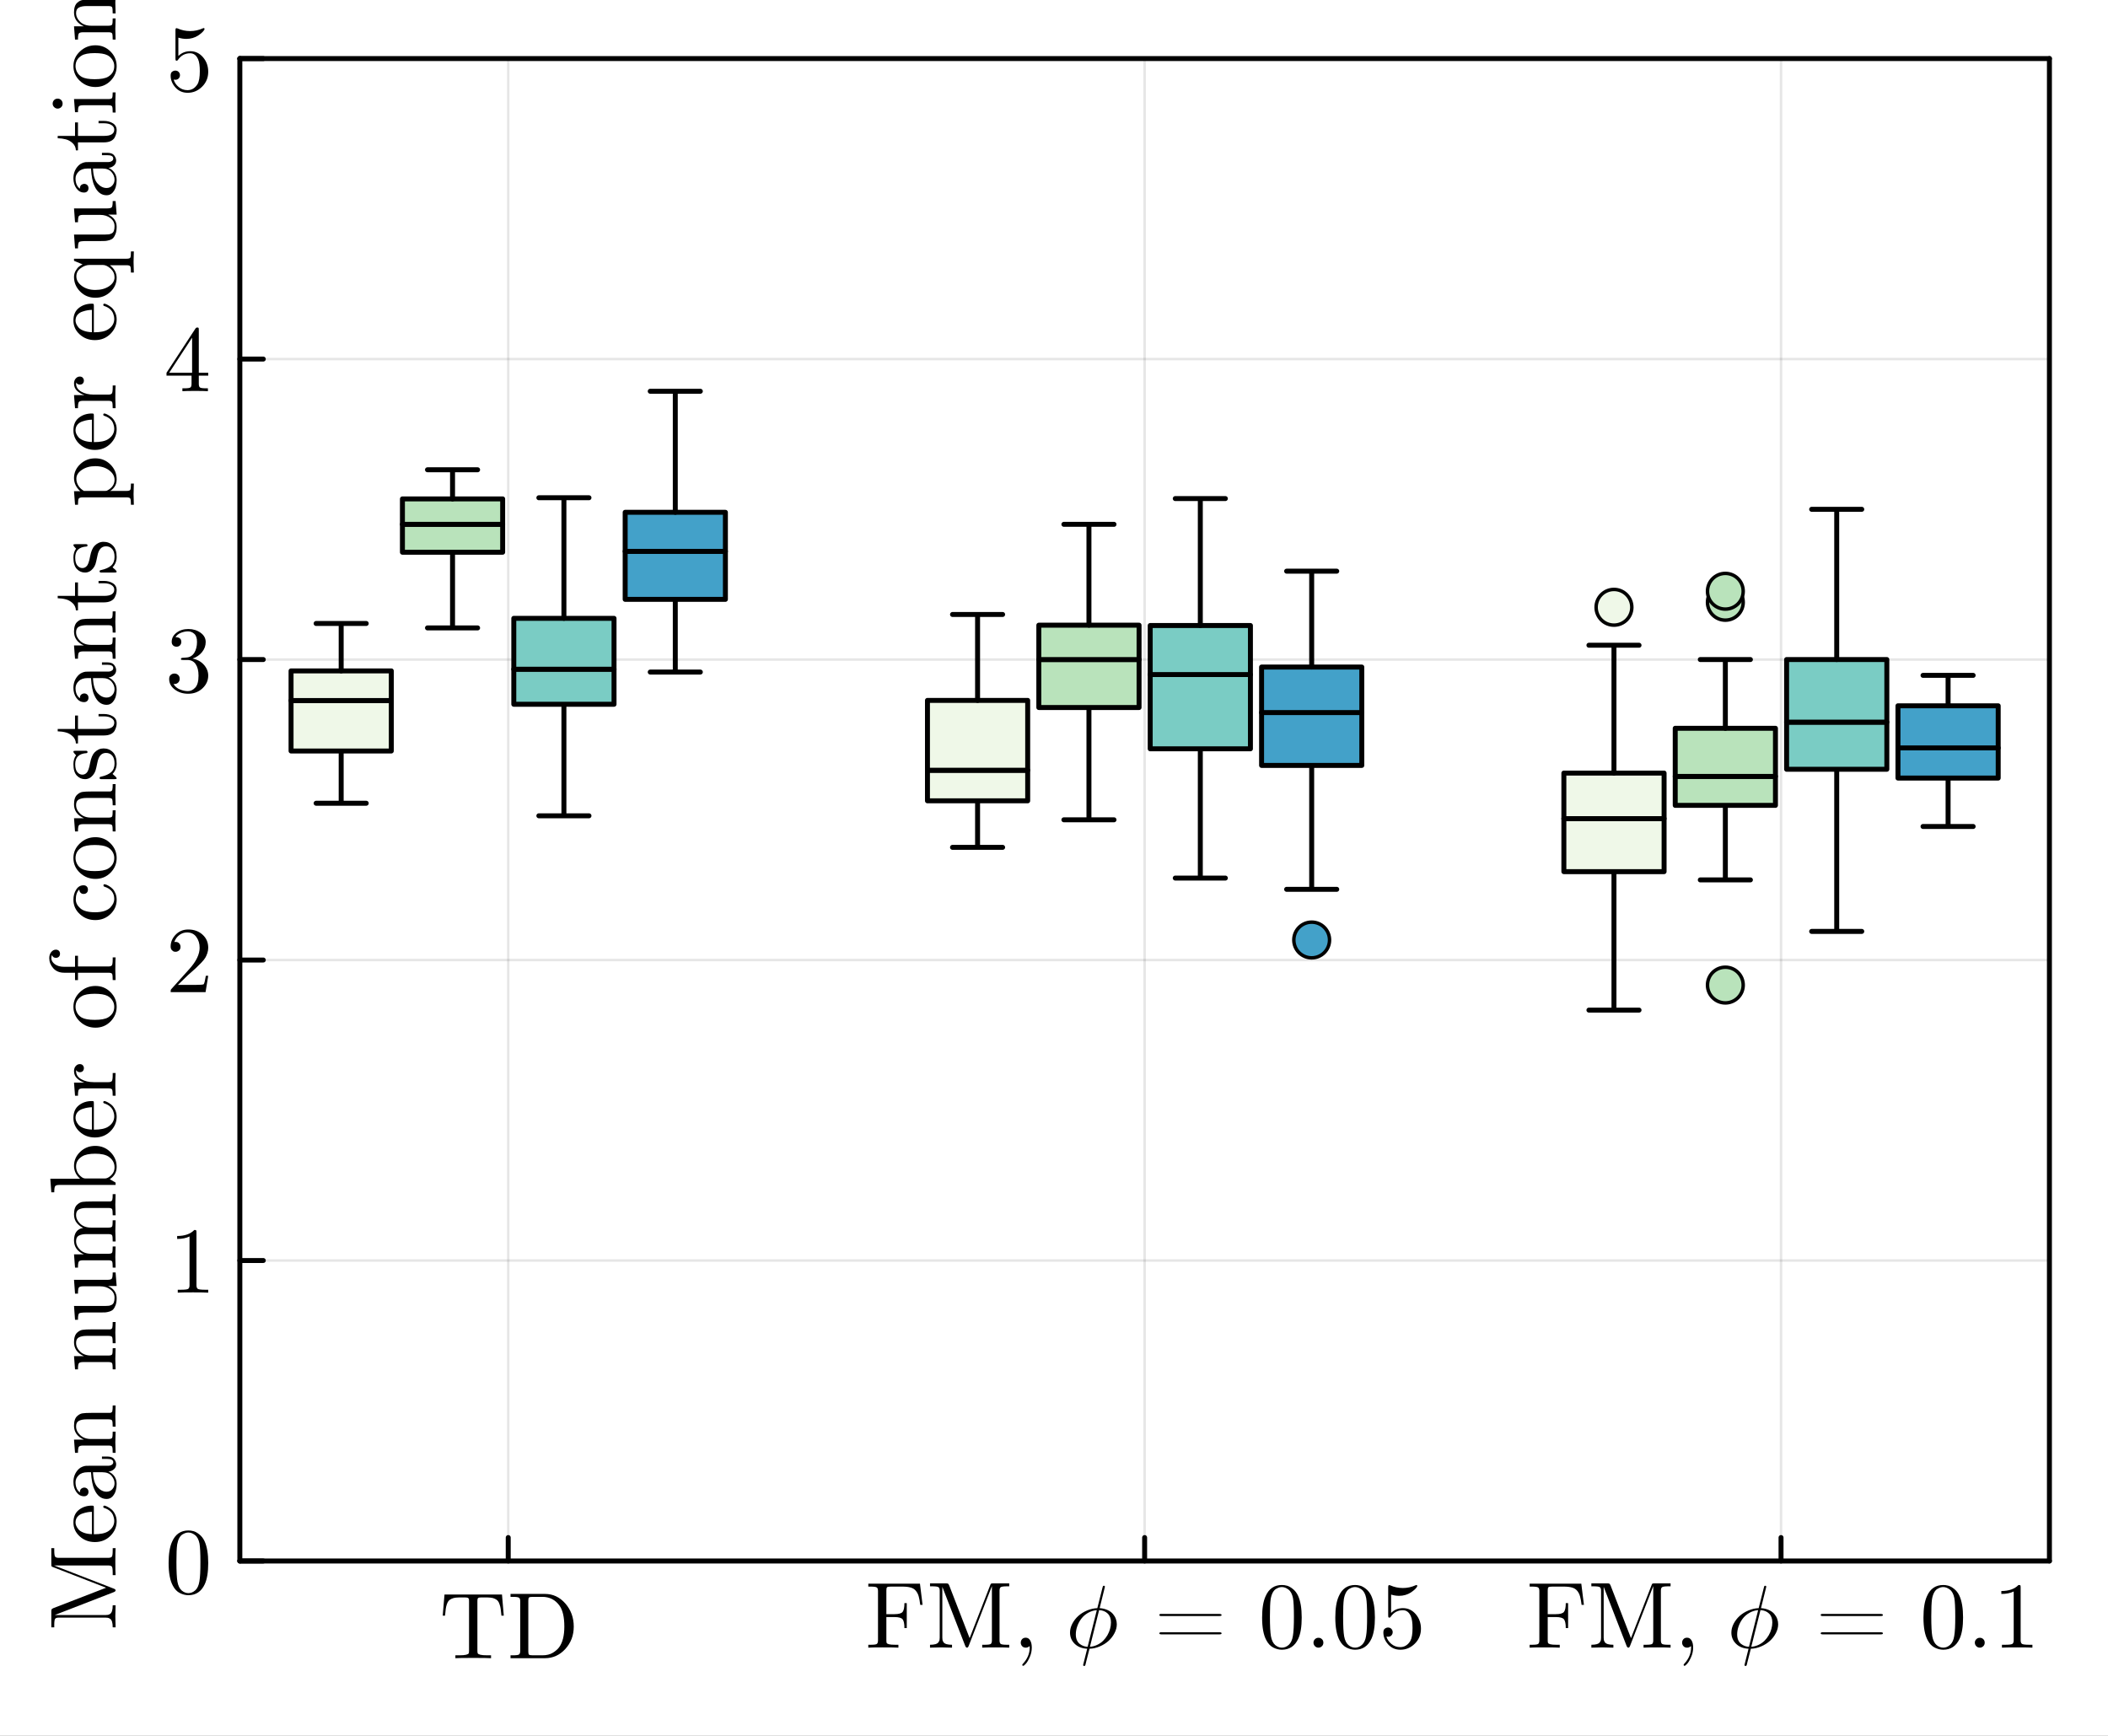 <?xml version="1.0" encoding="utf-8"?>
<svg xmlns="http://www.w3.org/2000/svg" xmlns:xlink="http://www.w3.org/1999/xlink" width="425" height="350" viewBox="0 0 1700 1400">
<rect x="0" y="0" width="1700" height="1400" fill="#333333" stroke="none"/>
<defs>
  <clipPath id="clip580">
    <rect x="0" y="0" width="1700" height="1400"/>
  </clipPath>
</defs>
<path clip-path="url(#clip580)" d="M0 1400 L1700 1400 L1700 0 L0 0  Z" fill="#ffffff" fill-rule="evenodd" fill-opacity="1"/>
<defs>
  <clipPath id="clip581">
    <rect x="340" y="0" width="1191" height="1191"/>
  </clipPath>
</defs>
<path clip-path="url(#clip580)" d="M193.424 1258.97 L1652.76 1258.97 L1652.76 47.244 L193.424 47.244  Z" fill="#ffffff" fill-rule="evenodd" fill-opacity="1"/>
<defs>
  <clipPath id="clip582">
    <rect x="193" y="47" width="1460" height="1213"/>
  </clipPath>
</defs>
<polyline clip-path="url(#clip582)" style="stroke:#000000; stroke-linecap:round; stroke-linejoin:round; stroke-width:2; stroke-opacity:0.1; fill:none" points="409.864,1258.97 409.864,47.244 "/>
<polyline clip-path="url(#clip582)" style="stroke:#000000; stroke-linecap:round; stroke-linejoin:round; stroke-width:2; stroke-opacity:0.1; fill:none" points="923.09,1258.97 923.09,47.244 "/>
<polyline clip-path="url(#clip582)" style="stroke:#000000; stroke-linecap:round; stroke-linejoin:round; stroke-width:2; stroke-opacity:0.1; fill:none" points="1436.32,1258.97 1436.32,47.244 "/>
<polyline clip-path="url(#clip580)" style="stroke:#000000; stroke-linecap:round; stroke-linejoin:round; stroke-width:4; stroke-opacity:1; fill:none" points="193.424,1258.97 1652.76,1258.97 "/>
<polyline clip-path="url(#clip580)" style="stroke:#000000; stroke-linecap:round; stroke-linejoin:round; stroke-width:4; stroke-opacity:1; fill:none" points="193.424,47.244 1652.76,47.244 "/>
<polyline clip-path="url(#clip580)" style="stroke:#000000; stroke-linecap:round; stroke-linejoin:round; stroke-width:4; stroke-opacity:1; fill:none" points="409.864,1258.97 409.864,1240.07 "/>
<polyline clip-path="url(#clip580)" style="stroke:#000000; stroke-linecap:round; stroke-linejoin:round; stroke-width:4; stroke-opacity:1; fill:none" points="923.09,1258.97 923.09,1240.07 "/>
<polyline clip-path="url(#clip580)" style="stroke:#000000; stroke-linecap:round; stroke-linejoin:round; stroke-width:4; stroke-opacity:1; fill:none" points="1436.32,1258.97 1436.32,1240.07 "/>
<path clip-path="url(#clip580)" d="M357.023 1303.06 L358.469 1286.01 L404.824 1286.01 L406.27 1303.06 L404.38 1303.06 Q404.083 1299.65 403.787 1297.68 Q403.528 1295.72 402.861 1293.87 Q402.231 1291.98 401.415 1291.09 Q400.637 1290.16 399.118 1289.46 Q397.599 1288.72 395.635 1288.53 Q393.671 1288.35 390.707 1288.35 Q387.223 1288.35 386.371 1288.49 Q385.445 1288.72 385.222 1289.38 Q385 1290.01 385 1291.38 L385 1331.37 Q385 1332.89 385.296 1333.52 Q385.63 1334.11 387.372 1334.59 Q389.113 1335.04 392.967 1335.04 L396.005 1335.04 L396.005 1337.37 Q392.893 1337.15 381.591 1337.15 Q370.363 1337.15 367.251 1337.37 L367.251 1335.04 L370.289 1335.04 Q374.143 1335.04 375.884 1334.59 Q377.663 1334.11 377.96 1333.52 Q378.256 1332.89 378.256 1331.37 L378.256 1291.38 Q378.256 1290.31 378.182 1289.87 Q378.108 1289.42 377.774 1289.05 Q377.441 1288.64 376.663 1288.49 Q375.922 1288.35 372.587 1288.35 Q369.622 1288.35 367.621 1288.53 Q365.657 1288.72 364.138 1289.46 Q362.619 1290.16 361.804 1291.09 Q361.025 1291.98 360.358 1293.87 Q359.728 1295.72 359.469 1297.68 Q359.21 1299.65 358.913 1303.06 L357.023 1303.06 Z" fill="#000000" fill-rule="nonzero" fill-opacity="1" /><path clip-path="url(#clip580)" d="M411.717 1337.37 L411.717 1335.04 L413.532 1335.04 Q417.646 1335.04 418.572 1334.37 Q419.535 1333.66 419.535 1331.44 L419.535 1291.46 Q419.535 1289.27 418.572 1288.61 Q417.608 1287.9 413.532 1287.9 L411.717 1287.9 L411.717 1285.53 L439.471 1285.53 Q449.179 1285.53 455.923 1293.27 Q462.704 1301.02 462.704 1311.88 Q462.704 1322.51 455.886 1329.96 Q449.105 1337.37 439.471 1337.37 L411.717 1337.37 M426.057 1332 Q426.057 1333.96 426.613 1334.52 Q427.169 1335.04 429.763 1335.04 L437.433 1335.04 Q442.435 1335.04 445.807 1333 Q449.179 1330.92 450.921 1328.55 Q455.108 1322.84 455.108 1311.88 Q455.108 1300.35 451.18 1294.94 Q446.104 1287.9 437.359 1287.9 L429.763 1287.9 Q427.169 1287.9 426.613 1288.42 Q426.057 1288.94 426.057 1290.94 L426.057 1332 Z" fill="#000000" fill-rule="nonzero" fill-opacity="1" /><path clip-path="url(#clip580)" d="M700.247 1328.87 L700.247 1326.54 L702.063 1326.54 Q706.176 1326.54 707.102 1325.87 Q708.066 1325.17 708.066 1322.94 L708.066 1283.18 Q708.066 1281 707.102 1280.33 Q706.139 1279.62 702.063 1279.62 L700.247 1279.62 L700.247 1277.25 L741.897 1277.25 L744.009 1294.34 L742.119 1294.34 Q741.6 1290 740.896 1287.55 Q740.229 1285.07 738.673 1283.11 Q737.117 1281.14 734.486 1280.4 Q731.892 1279.62 727.631 1279.62 L718.515 1279.62 Q715.921 1279.62 715.365 1280.18 Q714.81 1280.7 714.81 1282.66 L714.81 1301.86 L721.331 1301.86 Q726.482 1301.86 727.927 1300 Q729.372 1298.15 729.372 1292.96 L731.262 1292.96 L731.262 1313.09 L729.372 1313.09 Q729.372 1307.86 727.927 1306.04 Q726.482 1304.19 721.331 1304.19 L714.81 1304.19 L714.81 1322.87 Q714.81 1324.46 715.069 1325.09 Q715.328 1325.68 716.922 1326.13 Q718.515 1326.54 721.998 1326.54 L724.518 1326.54 L724.518 1328.87 Q721.776 1328.65 711.771 1328.65 Q702.915 1328.65 700.247 1328.87 Z" fill="#000000" fill-rule="nonzero" fill-opacity="1" /><path clip-path="url(#clip580)" d="M750.012 1328.87 L750.012 1326.54 Q752.754 1326.54 754.496 1326.02 Q756.237 1325.46 756.867 1324.46 Q757.534 1323.42 757.682 1322.76 Q757.831 1322.05 757.831 1320.9 L757.831 1282.96 Q757.831 1280.77 756.867 1280.11 Q755.941 1279.4 751.828 1279.4 L750.012 1279.4 L750.012 1277.03 L762.833 1277.03 Q764.204 1277.03 764.575 1277.29 Q764.945 1277.51 765.501 1278.7 L781.953 1321.2 L798.554 1278.48 Q798.925 1277.4 799.258 1277.22 Q799.629 1277.03 801.074 1277.03 L813.895 1277.03 L813.895 1279.4 L812.079 1279.4 Q807.966 1279.4 807.003 1280.11 Q806.076 1280.77 806.076 1282.96 L806.076 1322.94 Q806.076 1325.13 807.003 1325.83 Q807.966 1326.54 812.079 1326.54 L813.895 1326.54 L813.895 1328.87 Q811.079 1328.65 803.038 1328.65 Q794.923 1328.65 792.106 1328.87 L792.106 1326.54 L793.959 1326.54 Q798.072 1326.54 798.999 1325.87 Q799.925 1325.17 799.925 1322.94 L799.925 1279.4 L799.851 1279.4 L781.212 1327.43 Q780.693 1328.87 779.841 1328.87 Q778.915 1328.87 778.322 1327.2 L760.017 1280 L759.943 1280 L759.943 1320.9 Q759.943 1322.05 760.091 1322.76 Q760.239 1323.42 760.869 1324.46 Q761.536 1325.46 763.278 1326.02 Q765.019 1326.54 767.761 1326.54 L767.761 1328.87 Q759.794 1328.65 758.868 1328.65 Q757.979 1328.65 750.012 1328.87 Z" fill="#000000" fill-rule="nonzero" fill-opacity="1" /><path clip-path="url(#clip580)" d="M824.27 1327.65 Q823.196 1326.43 823.196 1324.83 Q823.196 1323.24 824.233 1322.05 Q825.308 1320.83 827.235 1320.83 Q829.495 1320.83 830.792 1323.02 Q832.089 1325.17 832.089 1328.8 Q832.089 1332.72 830.495 1336.36 Q828.902 1340.02 827.346 1341.77 Q825.789 1343.51 825.16 1343.51 Q824.418 1343.51 824.418 1342.69 Q824.418 1342.4 824.937 1341.84 Q830.384 1335.99 830.421 1328.8 Q830.421 1327.65 830.273 1327.65 L830.088 1327.8 Q828.791 1328.87 827.235 1328.87 Q825.345 1328.87 824.27 1327.65 Z" fill="#000000" fill-rule="nonzero" fill-opacity="1" /><path clip-path="url(#clip580)" d="M900.652 1310 Q900.652 1313.55 898.825 1317.1 Q896.998 1320.65 894.012 1323.39 Q891.026 1326.1 886.95 1327.85 Q882.875 1329.61 878.623 1329.75 L875.883 1340.46 Q875.356 1343.06 875.075 1343.35 Q874.794 1343.63 874.372 1343.63 Q873.494 1343.63 873.494 1342.82 Q873.494 1342.57 875.075 1336.49 L876.761 1329.75 Q870.367 1329.4 866.643 1325.71 Q862.919 1322.02 862.919 1316.71 Q862.919 1313.13 864.746 1309.58 Q866.608 1306 869.594 1303.29 Q872.616 1300.59 876.691 1298.87 Q880.767 1297.15 884.947 1297 L889.128 1280.39 Q889.339 1279.44 889.515 1279.19 Q889.69 1278.95 890.217 1278.95 Q890.604 1278.95 890.815 1279.12 Q891.026 1279.3 891.026 1279.47 L891.061 1279.65 L890.85 1280.67 L886.81 1297 Q890.393 1297.25 893.169 1298.52 Q895.944 1299.78 897.525 1301.68 Q899.106 1303.54 899.879 1305.65 Q900.652 1307.76 900.652 1310 M884.526 1298.59 Q880.661 1298.94 877.394 1300.83 Q874.126 1302.73 872.018 1305.54 Q869.91 1308.32 868.751 1311.66 Q867.591 1314.96 867.591 1318.23 Q867.591 1320.79 868.435 1322.76 Q869.313 1324.73 870.753 1325.85 Q872.194 1326.94 873.775 1327.54 Q875.391 1328.1 877.113 1328.17 L884.526 1298.59 M895.944 1308.49 Q895.944 1303.93 893.309 1301.36 Q890.674 1298.8 886.388 1298.59 L878.975 1328.17 Q882.102 1327.92 884.842 1326.62 Q887.618 1325.29 889.62 1323.32 Q891.623 1321.32 893.063 1318.86 Q894.504 1316.36 895.206 1313.73 Q895.944 1311.06 895.944 1308.49 Z" fill="#000000" fill-rule="nonzero" fill-opacity="1" /><path clip-path="url(#clip580)" d="M934.941 1317.35 Q935.015 1316.42 936.461 1316.42 L982.965 1316.42 Q985.151 1316.42 985.188 1317.27 Q985.188 1318.2 983.113 1318.16 L936.979 1318.16 Q934.941 1318.2 934.941 1317.35 M934.941 1302.52 Q934.941 1301.6 936.535 1301.64 L982.891 1301.64 Q985.151 1301.64 985.188 1302.52 Q985.188 1303.38 983.261 1303.38 L936.461 1303.38 Q934.941 1303.38 934.941 1302.52 Z" fill="#000000" fill-rule="nonzero" fill-opacity="1" /><path clip-path="url(#clip580)" d="M1017.83 1304.6 Q1017.83 1293.45 1020.65 1287.37 Q1024.58 1278.33 1033.84 1278.33 Q1035.81 1278.33 1037.84 1278.88 Q1039.92 1279.4 1042.51 1281.44 Q1045.14 1283.48 1046.74 1286.81 Q1049.77 1293.26 1049.77 1304.6 Q1049.77 1315.68 1046.96 1321.72 Q1042.85 1330.54 1033.77 1330.54 Q1030.36 1330.54 1026.87 1328.8 Q1023.43 1327.06 1021.24 1322.87 Q1017.83 1316.61 1017.83 1304.6 M1024.13 1303.67 Q1024.13 1315.12 1024.95 1319.68 Q1025.87 1324.61 1028.39 1326.76 Q1030.95 1328.87 1033.77 1328.87 Q1036.81 1328.87 1039.33 1326.61 Q1041.88 1324.31 1042.66 1319.38 Q1043.51 1314.53 1043.48 1303.67 Q1043.48 1293.11 1042.73 1288.89 Q1041.73 1283.96 1039.07 1282 Q1036.44 1280 1033.77 1280 Q1032.77 1280 1031.69 1280.29 Q1030.65 1280.59 1029.14 1281.44 Q1027.62 1282.29 1026.43 1284.4 Q1025.28 1286.52 1024.73 1289.7 Q1024.13 1293.82 1024.13 1303.67 Z" fill="#000000" fill-rule="nonzero" fill-opacity="1" /><path clip-path="url(#clip580)" d="M1060.41 1327.65 Q1059.26 1326.43 1059.26 1324.83 Q1059.26 1323.24 1060.41 1322.09 Q1061.56 1320.9 1063.3 1320.9 Q1064.97 1320.9 1066.08 1322.02 Q1067.23 1323.09 1067.23 1324.87 Q1067.23 1326.61 1066 1327.76 Q1064.82 1328.87 1063.3 1328.87 Q1061.56 1328.87 1060.41 1327.65 Z" fill="#000000" fill-rule="nonzero" fill-opacity="1" /><path clip-path="url(#clip580)" d="M1076.86 1304.6 Q1076.86 1293.45 1079.68 1287.37 Q1083.61 1278.33 1092.87 1278.33 Q1094.83 1278.33 1096.87 1278.88 Q1098.95 1279.4 1101.54 1281.44 Q1104.17 1283.48 1105.77 1286.81 Q1108.8 1293.26 1108.8 1304.6 Q1108.8 1315.68 1105.99 1321.72 Q1101.87 1330.54 1092.8 1330.54 Q1089.39 1330.54 1085.9 1328.8 Q1082.46 1327.06 1080.27 1322.87 Q1076.86 1316.61 1076.86 1304.6 M1083.16 1303.67 Q1083.16 1315.12 1083.98 1319.68 Q1084.9 1324.61 1087.42 1326.76 Q1089.98 1328.87 1092.8 1328.87 Q1095.83 1328.87 1098.35 1326.61 Q1100.91 1324.31 1101.69 1319.38 Q1102.54 1314.53 1102.5 1303.67 Q1102.5 1293.11 1101.76 1288.89 Q1100.76 1283.96 1098.09 1282 Q1095.46 1280 1092.8 1280 Q1091.8 1280 1090.72 1280.29 Q1089.68 1280.59 1088.16 1281.44 Q1086.64 1282.29 1085.46 1284.4 Q1084.31 1286.52 1083.75 1289.7 Q1083.16 1293.82 1083.16 1303.67 Z" fill="#000000" fill-rule="nonzero" fill-opacity="1" /><path clip-path="url(#clip580)" d="M1115.62 1316.64 Q1115.62 1314.38 1116.84 1313.53 Q1118.07 1312.64 1119.36 1312.64 Q1121.11 1312.64 1122.11 1313.75 Q1123.14 1314.83 1123.14 1316.35 Q1123.14 1317.87 1122.11 1318.98 Q1121.11 1320.05 1119.36 1320.05 Q1118.51 1320.05 1118.07 1319.9 Q1119.07 1323.39 1122.11 1325.91 Q1125.18 1328.43 1129.22 1328.43 Q1134.3 1328.43 1137.34 1323.5 Q1139.15 1320.31 1139.15 1313.09 Q1139.15 1306.71 1137.78 1303.53 Q1135.67 1298.67 1131.33 1298.67 Q1125.18 1298.67 1121.55 1303.97 Q1121.11 1304.64 1120.59 1304.67 Q1119.85 1304.67 1119.66 1304.27 Q1119.51 1303.82 1119.51 1302.67 L1119.51 1280.22 Q1119.51 1278.4 1120.25 1278.4 Q1120.55 1278.4 1121.18 1278.62 Q1125.96 1280.74 1131.26 1280.77 Q1136.71 1280.77 1141.6 1278.55 Q1141.97 1278.33 1142.19 1278.33 Q1142.93 1278.33 1142.97 1279.18 Q1142.97 1279.48 1142.34 1280.37 Q1141.75 1281.22 1140.45 1282.37 Q1139.15 1283.48 1137.48 1284.55 Q1135.82 1285.63 1133.37 1286.37 Q1130.96 1287.07 1128.29 1287.07 Q1125.11 1287.07 1121.85 1286.07 L1121.85 1300.86 Q1125.77 1297 1131.48 1297 Q1137.56 1297 1141.75 1301.89 Q1145.93 1306.79 1145.93 1313.6 Q1145.93 1320.76 1140.97 1325.65 Q1136.04 1330.54 1129.37 1330.54 Q1123.29 1330.54 1119.44 1326.2 Q1115.62 1321.87 1115.62 1316.64 Z" fill="#000000" fill-rule="nonzero" fill-opacity="1" /><path clip-path="url(#clip580)" d="M1233.59 1328.87 L1233.59 1326.54 L1235.41 1326.54 Q1239.52 1326.54 1240.45 1325.87 Q1241.41 1325.17 1241.41 1322.94 L1241.41 1283.18 Q1241.41 1281 1240.45 1280.33 Q1239.49 1279.62 1235.41 1279.62 L1233.59 1279.62 L1233.59 1277.25 L1275.24 1277.25 L1277.36 1294.34 L1275.47 1294.34 Q1274.95 1290 1274.24 1287.55 Q1273.58 1285.07 1272.02 1283.11 Q1270.46 1281.14 1267.83 1280.4 Q1265.24 1279.62 1260.98 1279.62 L1251.86 1279.62 Q1249.27 1279.62 1248.71 1280.18 Q1248.16 1280.7 1248.16 1282.66 L1248.16 1301.86 L1254.68 1301.86 Q1259.83 1301.86 1261.27 1300 Q1262.72 1298.15 1262.72 1292.96 L1264.61 1292.96 L1264.61 1313.09 L1262.72 1313.09 Q1262.72 1307.86 1261.27 1306.04 Q1259.83 1304.19 1254.68 1304.19 L1248.16 1304.19 L1248.16 1322.87 Q1248.16 1324.46 1248.42 1325.09 Q1248.68 1325.68 1250.27 1326.13 Q1251.86 1326.54 1255.35 1326.54 L1257.86 1326.54 L1257.86 1328.87 Q1255.12 1328.65 1245.12 1328.65 Q1236.26 1328.65 1233.59 1328.87 Z" fill="#000000" fill-rule="nonzero" fill-opacity="1" /><path clip-path="url(#clip580)" d="M1283.36 1328.87 L1283.36 1326.54 Q1286.1 1326.54 1287.84 1326.02 Q1289.58 1325.46 1290.21 1324.46 Q1290.88 1323.42 1291.03 1322.76 Q1291.18 1322.05 1291.18 1320.9 L1291.18 1282.96 Q1291.18 1280.77 1290.21 1280.11 Q1289.29 1279.4 1285.17 1279.4 L1283.36 1279.4 L1283.36 1277.03 L1296.18 1277.03 Q1297.55 1277.03 1297.92 1277.29 Q1298.29 1277.51 1298.85 1278.7 L1315.3 1321.2 L1331.9 1278.48 Q1332.27 1277.4 1332.6 1277.22 Q1332.98 1277.03 1334.42 1277.03 L1347.24 1277.03 L1347.24 1279.4 L1345.43 1279.4 Q1341.31 1279.4 1340.35 1280.11 Q1339.42 1280.77 1339.42 1282.96 L1339.42 1322.94 Q1339.42 1325.13 1340.35 1325.83 Q1341.31 1326.54 1345.43 1326.54 L1347.24 1326.54 L1347.24 1328.87 Q1344.43 1328.65 1336.38 1328.65 Q1328.27 1328.65 1325.45 1328.87 L1325.45 1326.54 L1327.31 1326.54 Q1331.42 1326.54 1332.35 1325.87 Q1333.27 1325.17 1333.27 1322.94 L1333.27 1279.4 L1333.2 1279.4 L1314.56 1327.43 Q1314.04 1328.87 1313.19 1328.87 Q1312.26 1328.87 1311.67 1327.2 L1293.36 1280 L1293.29 1280 L1293.29 1320.9 Q1293.29 1322.05 1293.44 1322.76 Q1293.59 1323.42 1294.22 1324.46 Q1294.88 1325.46 1296.62 1326.02 Q1298.37 1326.54 1301.11 1326.54 L1301.11 1328.87 Q1293.14 1328.65 1292.21 1328.65 Q1291.33 1328.65 1283.36 1328.87 Z" fill="#000000" fill-rule="nonzero" fill-opacity="1" /><path clip-path="url(#clip580)" d="M1357.62 1327.65 Q1356.54 1326.43 1356.54 1324.83 Q1356.54 1323.24 1357.58 1322.05 Q1358.65 1320.83 1360.58 1320.83 Q1362.84 1320.83 1364.14 1323.02 Q1365.44 1325.17 1365.44 1328.8 Q1365.44 1332.72 1363.84 1336.36 Q1362.25 1340.02 1360.69 1341.77 Q1359.14 1343.51 1358.51 1343.51 Q1357.77 1343.51 1357.77 1342.69 Q1357.77 1342.4 1358.28 1341.84 Q1363.73 1335.99 1363.77 1328.8 Q1363.77 1327.65 1363.62 1327.65 L1363.43 1327.8 Q1362.14 1328.87 1360.58 1328.87 Q1358.69 1328.87 1357.62 1327.65 Z" fill="#000000" fill-rule="nonzero" fill-opacity="1" /><path clip-path="url(#clip580)" d="M1434 1310 Q1434 1313.55 1432.17 1317.1 Q1430.35 1320.65 1427.36 1323.39 Q1424.37 1326.1 1420.3 1327.85 Q1416.22 1329.61 1411.97 1329.75 L1409.23 1340.46 Q1408.7 1343.06 1408.42 1343.35 Q1408.14 1343.63 1407.72 1343.63 Q1406.84 1343.63 1406.84 1342.82 Q1406.84 1342.57 1408.42 1336.49 L1410.11 1329.75 Q1403.71 1329.4 1399.99 1325.71 Q1396.27 1322.02 1396.27 1316.71 Q1396.27 1313.13 1398.09 1309.58 Q1399.95 1306 1402.94 1303.29 Q1405.96 1300.59 1410.04 1298.87 Q1414.11 1297.15 1418.29 1297 L1422.48 1280.39 Q1422.69 1279.44 1422.86 1279.19 Q1423.04 1278.95 1423.56 1278.95 Q1423.95 1278.95 1424.16 1279.12 Q1424.37 1279.3 1424.37 1279.47 L1424.41 1279.65 L1424.2 1280.67 L1420.16 1297 Q1423.74 1297.25 1426.52 1298.52 Q1429.29 1299.78 1430.87 1301.68 Q1432.45 1303.54 1433.23 1305.65 Q1434 1307.76 1434 1310 M1417.87 1298.59 Q1414.01 1298.94 1410.74 1300.83 Q1407.47 1302.73 1405.36 1305.54 Q1403.26 1308.32 1402.1 1311.66 Q1400.94 1314.96 1400.94 1318.23 Q1400.94 1320.79 1401.78 1322.76 Q1402.66 1324.73 1404.1 1325.85 Q1405.54 1326.94 1407.12 1327.54 Q1408.74 1328.1 1410.46 1328.17 L1417.87 1298.59 M1429.29 1308.49 Q1429.29 1303.93 1426.66 1301.36 Q1424.02 1298.8 1419.73 1298.59 L1412.32 1328.17 Q1415.45 1327.92 1418.19 1326.62 Q1420.96 1325.29 1422.97 1323.32 Q1424.97 1321.32 1426.41 1318.86 Q1427.85 1316.36 1428.55 1313.73 Q1429.29 1311.06 1429.29 1308.49 Z" fill="#000000" fill-rule="nonzero" fill-opacity="1" /><path clip-path="url(#clip580)" d="M1468.29 1317.35 Q1468.36 1316.42 1469.81 1316.42 L1516.31 1316.42 Q1518.5 1316.42 1518.53 1317.27 Q1518.53 1318.2 1516.46 1318.16 L1470.33 1318.16 Q1468.29 1318.2 1468.29 1317.35 M1468.29 1302.52 Q1468.29 1301.6 1469.88 1301.64 L1516.24 1301.64 Q1518.5 1301.64 1518.53 1302.52 Q1518.53 1303.38 1516.61 1303.38 L1469.81 1303.38 Q1468.29 1303.38 1468.29 1302.52 Z" fill="#000000" fill-rule="nonzero" fill-opacity="1" /><path clip-path="url(#clip580)" d="M1551.18 1304.6 Q1551.18 1293.45 1554 1287.37 Q1557.92 1278.33 1567.19 1278.33 Q1569.15 1278.33 1571.19 1278.88 Q1573.26 1279.4 1575.86 1281.44 Q1578.49 1283.48 1580.08 1286.81 Q1583.12 1293.26 1583.12 1304.6 Q1583.12 1315.68 1580.31 1321.72 Q1576.19 1330.54 1567.11 1330.54 Q1563.7 1330.54 1560.22 1328.8 Q1556.78 1327.06 1554.59 1322.87 Q1551.18 1316.61 1551.18 1304.6 M1557.48 1303.67 Q1557.48 1315.12 1558.29 1319.68 Q1559.22 1324.61 1561.74 1326.76 Q1564.3 1328.87 1567.11 1328.87 Q1570.15 1328.87 1572.67 1326.61 Q1575.23 1324.31 1576.01 1319.38 Q1576.86 1314.53 1576.82 1303.67 Q1576.82 1293.11 1576.08 1288.89 Q1575.08 1283.96 1572.41 1282 Q1569.78 1280 1567.11 1280 Q1566.11 1280 1565.04 1280.29 Q1564 1280.59 1562.48 1281.44 Q1560.96 1282.29 1559.78 1284.4 Q1558.63 1286.52 1558.07 1289.7 Q1557.48 1293.82 1557.48 1303.67 Z" fill="#000000" fill-rule="nonzero" fill-opacity="1" /><path clip-path="url(#clip580)" d="M1593.76 1327.65 Q1592.61 1326.43 1592.61 1324.83 Q1592.61 1323.24 1593.76 1322.09 Q1594.91 1320.9 1596.65 1320.9 Q1598.31 1320.9 1599.43 1322.02 Q1600.57 1323.09 1600.57 1324.87 Q1600.57 1326.61 1599.35 1327.76 Q1598.17 1328.87 1596.65 1328.87 Q1594.91 1328.87 1593.76 1327.65 Z" fill="#000000" fill-rule="nonzero" fill-opacity="1" /><path clip-path="url(#clip580)" d="M1613.99 1285.55 L1613.99 1283.18 Q1623.1 1283.18 1627.81 1278.33 Q1629.11 1278.33 1629.33 1278.62 Q1629.55 1278.92 1629.55 1280.29 L1629.55 1322.87 Q1629.55 1325.13 1630.66 1325.83 Q1631.77 1326.54 1636.63 1326.54 L1639.04 1326.54 L1639.04 1328.87 Q1636.37 1328.65 1626.74 1328.65 Q1617.1 1328.65 1614.47 1328.87 L1614.47 1326.54 L1616.88 1326.54 Q1621.66 1326.54 1622.81 1325.87 Q1623.96 1325.17 1623.96 1322.87 L1623.96 1283.55 Q1619.99 1285.55 1613.99 1285.55 Z" fill="#000000" fill-rule="nonzero" fill-opacity="1" /><polyline clip-path="url(#clip582)" style="stroke:#000000; stroke-linecap:round; stroke-linejoin:round; stroke-width:2; stroke-opacity:0.1; fill:none" points="193.424,1258.97 1652.76,1258.97 "/>
<polyline clip-path="url(#clip582)" style="stroke:#000000; stroke-linecap:round; stroke-linejoin:round; stroke-width:2; stroke-opacity:0.1; fill:none" points="193.424,1016.63 1652.76,1016.63 "/>
<polyline clip-path="url(#clip582)" style="stroke:#000000; stroke-linecap:round; stroke-linejoin:round; stroke-width:2; stroke-opacity:0.1; fill:none" points="193.424,774.28 1652.76,774.28 "/>
<polyline clip-path="url(#clip582)" style="stroke:#000000; stroke-linecap:round; stroke-linejoin:round; stroke-width:2; stroke-opacity:0.1; fill:none" points="193.424,531.935 1652.76,531.935 "/>
<polyline clip-path="url(#clip582)" style="stroke:#000000; stroke-linecap:round; stroke-linejoin:round; stroke-width:2; stroke-opacity:0.1; fill:none" points="193.424,289.589 1652.76,289.589 "/>
<polyline clip-path="url(#clip582)" style="stroke:#000000; stroke-linecap:round; stroke-linejoin:round; stroke-width:2; stroke-opacity:0.1; fill:none" points="193.424,47.244 1652.76,47.244 "/>
<polyline clip-path="url(#clip580)" style="stroke:#000000; stroke-linecap:round; stroke-linejoin:round; stroke-width:4; stroke-opacity:1; fill:none" points="193.424,1258.97 193.424,47.244 "/>
<polyline clip-path="url(#clip580)" style="stroke:#000000; stroke-linecap:round; stroke-linejoin:round; stroke-width:4; stroke-opacity:1; fill:none" points="1652.76,1258.97 1652.76,47.244 "/>
<polyline clip-path="url(#clip580)" style="stroke:#000000; stroke-linecap:round; stroke-linejoin:round; stroke-width:4; stroke-opacity:1; fill:none" points="193.424,1258.97 212.321,1258.97 "/>
<polyline clip-path="url(#clip580)" style="stroke:#000000; stroke-linecap:round; stroke-linejoin:round; stroke-width:4; stroke-opacity:1; fill:none" points="193.424,1016.63 212.321,1016.63 "/>
<polyline clip-path="url(#clip580)" style="stroke:#000000; stroke-linecap:round; stroke-linejoin:round; stroke-width:4; stroke-opacity:1; fill:none" points="193.424,774.28 212.321,774.28 "/>
<polyline clip-path="url(#clip580)" style="stroke:#000000; stroke-linecap:round; stroke-linejoin:round; stroke-width:4; stroke-opacity:1; fill:none" points="193.424,531.935 212.321,531.935 "/>
<polyline clip-path="url(#clip580)" style="stroke:#000000; stroke-linecap:round; stroke-linejoin:round; stroke-width:4; stroke-opacity:1; fill:none" points="193.424,289.589 212.321,289.589 "/>
<polyline clip-path="url(#clip580)" style="stroke:#000000; stroke-linecap:round; stroke-linejoin:round; stroke-width:4; stroke-opacity:1; fill:none" points="193.424,47.244 212.321,47.244 "/>
<path clip-path="url(#clip580)" d="M135.982 1260.62 Q135.982 1249.47 138.799 1243.39 Q142.726 1234.35 151.99 1234.35 Q153.954 1234.35 155.992 1234.9 Q158.067 1235.42 160.661 1237.46 Q163.292 1239.5 164.885 1242.83 Q167.924 1249.28 167.924 1260.62 Q167.924 1271.7 165.108 1277.74 Q160.994 1286.56 151.916 1286.56 Q148.507 1286.56 145.024 1284.82 Q141.578 1283.07 139.391 1278.89 Q135.982 1272.63 135.982 1260.62 M142.282 1259.69 Q142.282 1271.14 143.097 1275.7 Q144.023 1280.63 146.543 1282.78 Q149.1 1284.89 151.916 1284.89 Q154.955 1284.89 157.474 1282.63 Q160.031 1280.33 160.809 1275.4 Q161.661 1270.55 161.624 1259.69 Q161.624 1249.13 160.883 1244.91 Q159.883 1239.98 157.215 1238.02 Q154.584 1236.01 151.916 1236.01 Q150.916 1236.01 149.841 1236.31 Q148.803 1236.61 147.284 1237.46 Q145.765 1238.31 144.579 1240.42 Q143.43 1242.54 142.875 1245.72 Q142.282 1249.84 142.282 1259.69 Z" fill="#000000" fill-rule="nonzero" fill-opacity="1" /><path clip-path="url(#clip580)" d="M142.875 999.228 L142.875 996.856 Q151.99 996.856 156.696 992.002 Q157.993 992.002 158.215 992.298 Q158.438 992.595 158.438 993.966 L158.438 1036.54 Q158.438 1038.8 159.549 1039.51 Q160.661 1040.21 165.515 1040.21 L167.924 1040.21 L167.924 1042.55 Q165.256 1042.32 155.622 1042.32 Q145.987 1042.32 143.356 1042.55 L143.356 1040.21 L145.765 1040.21 Q150.545 1040.21 151.694 1039.54 Q152.842 1038.84 152.842 1036.54 L152.842 997.227 Q148.877 999.228 142.875 999.228 Z" fill="#000000" fill-rule="nonzero" fill-opacity="1" /><path clip-path="url(#clip580)" d="M137.613 800.2 Q137.613 798.829 137.724 798.421 Q137.872 798.014 138.465 797.384 L153.028 781.153 Q160.994 772.186 160.994 764.368 Q160.994 759.291 158.327 755.66 Q155.696 752.028 150.841 752.028 Q147.506 752.028 144.69 754.066 Q141.874 756.104 140.577 759.736 Q140.799 759.662 141.578 759.662 Q143.467 759.662 144.505 760.847 Q145.58 762.033 145.58 763.626 Q145.58 765.664 144.246 766.665 Q142.949 767.628 141.652 767.628 Q141.133 767.628 140.429 767.517 Q139.762 767.406 138.687 766.369 Q137.613 765.294 137.613 763.404 Q137.613 758.105 141.615 753.881 Q145.654 749.657 151.805 749.657 Q158.771 749.657 163.329 753.807 Q167.924 757.92 167.924 764.368 Q167.924 766.628 167.22 768.703 Q166.553 770.741 165.626 772.334 Q164.737 773.928 162.291 776.485 Q159.846 779.041 157.882 780.857 Q155.918 782.673 151.508 786.526 L143.467 794.345 L157.141 794.345 Q163.811 794.345 164.329 793.752 Q165.071 792.678 165.997 787.008 L167.924 787.008 L165.775 800.2 L137.613 800.2 Z" fill="#000000" fill-rule="nonzero" fill-opacity="1" /><path clip-path="url(#clip580)" d="M136.427 547.627 Q136.427 545.367 137.724 544.292 Q139.021 543.218 140.688 543.218 Q142.43 543.218 143.653 544.367 Q144.913 545.478 144.913 547.442 Q144.913 549.554 143.43 550.74 Q141.985 551.926 139.91 551.629 Q141.726 554.668 145.061 556.039 Q148.433 557.41 151.545 557.41 Q154.806 557.41 157.437 554.594 Q160.105 551.778 160.105 544.885 Q160.105 539.031 157.808 535.659 Q155.547 532.287 151.064 532.287 L147.729 532.287 Q146.58 532.287 146.247 532.175 Q145.913 532.064 145.913 531.434 Q145.913 530.693 147.062 530.545 Q148.21 530.545 150.026 530.323 Q154.436 530.174 156.77 526.358 Q158.882 522.8 158.882 517.724 Q158.882 513.092 156.659 511.165 Q154.473 509.201 151.62 509.201 Q148.952 509.201 146.024 510.313 Q143.097 511.425 141.504 513.907 Q146.21 513.907 146.21 517.724 Q146.21 519.391 145.135 520.503 Q144.097 521.578 142.356 521.578 Q140.688 521.578 139.577 520.54 Q138.465 519.466 138.465 517.65 Q138.465 513.314 142.319 510.313 Q146.21 507.311 151.916 507.311 Q157.548 507.311 161.699 510.276 Q165.886 513.24 165.886 517.798 Q165.886 522.282 162.921 525.95 Q159.957 529.619 155.251 531.138 Q161.032 532.287 164.478 536.214 Q167.924 540.105 167.924 544.885 Q167.924 550.814 163.255 555.187 Q158.586 559.522 151.768 559.522 Q145.468 559.522 140.948 556.113 Q136.427 552.704 136.427 547.627 Z" fill="#000000" fill-rule="nonzero" fill-opacity="1" /><path clip-path="url(#clip580)" d="M134.278 302.985 L134.278 300.65 L157.585 265.04 Q158.178 264.114 159.105 264.151 Q159.957 264.151 160.142 264.485 Q160.327 264.818 160.327 266.115 L160.327 300.65 L167.924 300.65 L167.924 302.985 L160.327 302.985 L160.327 309.581 Q160.327 311.767 161.217 312.471 Q162.143 313.175 166.071 313.175 L167.664 313.175 L167.664 315.509 Q164.552 315.287 157.363 315.287 Q150.211 315.287 147.099 315.509 L147.099 313.175 L148.692 313.175 Q152.62 313.175 153.546 312.508 Q154.473 311.804 154.473 309.581 L154.473 302.985 L134.278 302.985 M136.427 300.65 L154.917 300.65 L154.917 272.34 L136.427 300.65 Z" fill="#000000" fill-rule="nonzero" fill-opacity="1" /><path clip-path="url(#clip580)" d="M137.613 60.936 Q137.613 58.676 138.836 57.823 Q140.058 56.934 141.355 56.934 Q143.097 56.934 144.097 58.046 Q145.135 59.12 145.135 60.639 Q145.135 62.159 144.097 63.27 Q143.097 64.345 141.355 64.345 Q140.503 64.345 140.058 64.197 Q141.059 67.68 144.097 70.2 Q147.173 72.719 151.212 72.719 Q156.288 72.719 159.327 67.791 Q161.143 64.604 161.143 57.379 Q161.143 51.005 159.772 47.818 Q157.66 42.964 153.324 42.964 Q147.173 42.964 143.542 48.263 Q143.097 48.93 142.578 48.967 Q141.837 48.967 141.652 48.559 Q141.504 48.115 141.504 46.966 L141.504 24.511 Q141.504 22.695 142.245 22.695 Q142.541 22.695 143.171 22.918 Q147.951 25.03 153.25 25.067 Q158.697 25.067 163.588 22.843 Q163.959 22.621 164.181 22.621 Q164.922 22.621 164.959 23.473 Q164.959 23.77 164.329 24.659 Q163.737 25.511 162.44 26.66 Q161.143 27.772 159.475 28.846 Q157.808 29.921 155.362 30.662 Q152.954 31.366 150.286 31.366 Q147.099 31.366 143.838 30.366 L143.838 45.151 Q147.766 41.297 153.472 41.297 Q159.549 41.297 163.737 46.188 Q167.924 51.079 167.924 57.897 Q167.924 65.049 162.958 69.94 Q158.03 74.832 151.36 74.832 Q145.283 74.832 141.429 70.496 Q137.613 66.161 137.613 60.936 Z" fill="#000000" fill-rule="nonzero" fill-opacity="1" /><path clip-path="url(#clip580)" d="M93.226 1312.48 L90.891 1312.48 Q90.891 1309.74 90.373 1308 Q89.817 1306.26 88.816 1305.63 Q87.779 1304.96 87.112 1304.81 Q86.408 1304.66 85.259 1304.66 L47.315 1304.66 Q45.128 1304.66 44.461 1305.63 Q43.757 1306.55 43.757 1310.67 L43.757 1312.48 L41.386 1312.48 L41.386 1299.66 Q41.386 1298.29 41.645 1297.92 Q41.867 1297.55 43.053 1296.99 L85.555 1280.54 L42.831 1263.94 Q41.756 1263.57 41.571 1263.24 Q41.386 1262.87 41.386 1261.42 L41.386 1248.6 L43.757 1248.6 L43.757 1250.42 Q43.757 1254.53 44.461 1255.49 Q45.128 1256.42 47.315 1256.42 L87.297 1256.42 Q89.483 1256.42 90.187 1255.49 Q90.891 1254.53 90.891 1250.42 L90.891 1248.6 L93.226 1248.6 Q93.004 1251.42 93.004 1259.46 Q93.004 1267.57 93.226 1270.39 L90.891 1270.39 L90.891 1268.54 Q90.891 1264.42 90.224 1263.5 Q89.52 1262.57 87.297 1262.57 L43.757 1262.57 L43.757 1262.64 L91.781 1281.28 Q93.226 1281.8 93.226 1282.65 Q93.226 1283.58 91.558 1284.17 L44.35 1302.48 L44.35 1302.55 L85.259 1302.55 Q86.408 1302.55 87.112 1302.4 Q87.779 1302.26 88.816 1301.63 Q89.817 1300.96 90.373 1299.22 Q90.891 1297.48 90.891 1294.73 L93.226 1294.73 Q93.004 1302.7 93.004 1303.63 Q93.004 1304.52 93.226 1312.48 Z" fill="#000000" fill-rule="nonzero" fill-opacity="1" /><path clip-path="url(#clip580)" d="M76.514 1243.71 Q69.362 1243.71 64.286 1239.11 Q59.209 1234.52 59.209 1227.92 Q59.209 1221.25 63.545 1217.81 Q67.88 1214.32 74.105 1214.32 Q75.254 1214.32 75.476 1214.62 Q75.699 1214.92 75.699 1216.21 L75.699 1237.41 Q83.443 1237.41 87.075 1235.11 Q92.151 1231.93 92.151 1226.55 Q92.151 1225.81 92.003 1224.92 Q91.855 1224.03 91.225 1222.22 Q90.558 1220.4 88.816 1218.81 Q87.075 1217.21 84.333 1216.29 Q83.258 1216.07 83.295 1215.32 Q83.295 1214.32 84.184 1214.32 Q84.851 1214.32 86.371 1215.07 Q87.853 1215.77 89.632 1217.14 Q91.41 1218.51 92.744 1221.18 Q94.078 1223.81 94.078 1227 Q94.078 1233.67 89.039 1238.71 Q83.962 1243.71 76.514 1243.71 M74.105 1237.34 L74.105 1219.33 Q72.512 1219.33 70.733 1219.62 Q68.955 1219.88 66.509 1220.7 Q64.026 1221.48 62.47 1223.33 Q60.914 1225.18 60.914 1227.92 Q60.914 1229.15 61.433 1230.48 Q61.951 1231.78 63.211 1233.37 Q64.471 1234.96 67.324 1236.08 Q70.178 1237.19 74.105 1237.34 Z" fill="#000000" fill-rule="nonzero" fill-opacity="1" /><path clip-path="url(#clip580)" d="M86 1208.95 Q79.552 1208.95 76.143 1201.35 Q73.957 1196.8 73.401 1187.39 L70.622 1187.39 Q65.916 1187.39 63.434 1189.87 Q60.914 1192.31 60.914 1195.43 Q60.914 1200.98 64.397 1203.65 Q64.471 1201.39 65.62 1200.58 Q66.731 1199.76 67.88 1199.76 Q69.399 1199.76 70.4 1200.73 Q71.363 1201.65 71.363 1203.24 Q71.363 1204.76 70.437 1205.76 Q69.474 1206.77 67.806 1206.77 Q64.1 1206.77 61.655 1203.43 Q59.209 1200.06 59.209 1195.28 Q59.209 1189.05 63.397 1184.9 Q64.693 1183.61 66.361 1182.98 Q68.028 1182.31 69.14 1182.23 Q70.215 1182.16 72.364 1182.16 L87.519 1182.16 Q87.964 1182.16 88.705 1182.01 Q89.446 1181.86 90.41 1181.2 Q91.336 1180.49 91.336 1179.34 Q91.336 1176.6 86.482 1176.64 L82.221 1176.64 L82.221 1174.71 L86.482 1174.71 Q90.521 1174.71 92.114 1176.86 Q93.671 1178.97 93.671 1180.94 Q93.671 1183.46 91.818 1185.05 Q89.965 1186.64 87.445 1186.87 Q90.335 1188.02 92.225 1190.65 Q94.078 1193.24 94.078 1196.8 Q94.078 1199.54 93.374 1202.13 Q92.707 1204.69 90.817 1206.84 Q88.89 1208.95 86 1208.95 M85.926 1203.1 Q88.742 1203.1 90.558 1201.1 Q92.374 1199.09 92.374 1196.28 Q92.374 1193.09 89.928 1190.24 Q87.445 1187.39 82.591 1187.39 L74.995 1187.39 Q75.291 1195.8 78.663 1199.47 Q81.998 1203.1 85.926 1203.1 Z" fill="#000000" fill-rule="nonzero" fill-opacity="1" /><path clip-path="url(#clip580)" d="M93.226 1171.75 L90.891 1171.75 Q90.891 1167.71 90.41 1166.78 Q89.891 1165.86 87.445 1165.86 L67.102 1165.86 Q64.286 1165.86 63.582 1166.86 Q62.878 1167.82 62.878 1171.75 L60.506 1171.75 L59.691 1161.08 L67.658 1161.08 Q59.691 1157.52 59.691 1149.85 Q59.691 1144.14 62.507 1141.88 Q64.397 1140.21 66.509 1139.88 Q68.621 1139.51 74.105 1139.51 L88.594 1139.51 Q90.187 1139.44 90.558 1138.21 Q90.891 1136.99 90.891 1133.58 L93.226 1133.58 Q93.004 1141.33 93.004 1142.1 Q93.004 1142.7 93.226 1150.66 L90.891 1150.66 Q90.891 1146.62 90.41 1145.7 Q89.891 1144.73 87.445 1144.73 L69.77 1144.73 Q65.916 1144.73 63.656 1145.92 Q61.358 1147.11 61.358 1150.37 Q61.358 1154.3 64.656 1157.44 Q67.954 1160.59 73.513 1160.59 L87.445 1160.59 Q89.891 1160.59 90.41 1159.67 Q90.891 1158.7 90.891 1154.7 L93.226 1154.7 Q93.004 1162.45 93.004 1163.19 Q93.004 1163.78 93.226 1171.75 Z" fill="#000000" fill-rule="nonzero" fill-opacity="1" /><path clip-path="url(#clip580)" d="M93.226 1104.42 L90.891 1104.42 Q90.891 1100.38 90.41 1099.45 Q89.891 1098.53 87.445 1098.53 L67.102 1098.53 Q64.286 1098.53 63.582 1099.53 Q62.878 1100.49 62.878 1104.42 L60.506 1104.42 L59.691 1093.75 L67.658 1093.75 Q59.691 1090.19 59.691 1082.52 Q59.691 1076.81 62.507 1074.55 Q64.397 1072.89 66.509 1072.55 Q68.621 1072.18 74.105 1072.18 L88.594 1072.18 Q90.187 1072.11 90.558 1070.88 Q90.891 1069.66 90.891 1066.25 L93.226 1066.25 Q93.004 1074 93.004 1074.77 Q93.004 1075.37 93.226 1083.33 L90.891 1083.33 Q90.891 1079.3 90.41 1078.37 Q89.891 1077.41 87.445 1077.41 L69.77 1077.41 Q65.916 1077.41 63.656 1078.59 Q61.358 1079.78 61.358 1083.04 Q61.358 1086.97 64.656 1090.12 Q67.954 1093.27 73.513 1093.27 L87.445 1093.27 Q89.891 1093.27 90.41 1092.34 Q90.891 1091.38 90.891 1087.37 L93.226 1087.37 Q93.004 1095.12 93.004 1095.86 Q93.004 1096.45 93.226 1104.42 Z" fill="#000000" fill-rule="nonzero" fill-opacity="1" /><path clip-path="url(#clip580)" d="M62.878 1064.44 L60.506 1064.44 L59.691 1053.28 L84.888 1053.28 Q86.704 1053.28 87.779 1053.13 Q88.816 1052.99 90.039 1052.39 Q91.262 1051.76 91.818 1050.36 Q92.374 1048.91 92.374 1046.61 Q92.374 1042.5 89.001 1039.98 Q85.629 1037.42 80.627 1037.42 L67.102 1037.42 Q64.286 1037.42 63.582 1038.42 Q62.878 1039.42 62.878 1043.35 L60.506 1043.35 L59.691 1032.2 L86.63 1032.2 Q89.446 1032.2 90.187 1031.24 Q90.891 1030.23 90.891 1026.27 L93.226 1026.27 L94.078 1037.2 L87.223 1037.2 Q94.041 1040.39 94.078 1046.98 Q94.078 1050.32 93.226 1052.62 Q92.374 1054.88 91.336 1056.03 Q90.261 1057.17 88.223 1057.8 Q86.185 1058.4 84.925 1058.47 Q83.666 1058.54 81.22 1058.54 L69.844 1058.54 Q64.693 1058.54 63.804 1059.29 Q62.878 1060.03 62.878 1064.44 Z" fill="#000000" fill-rule="nonzero" fill-opacity="1" /><path clip-path="url(#clip580)" d="M93.226 1022.34 L90.891 1022.34 Q90.891 1018.3 90.41 1017.38 Q89.891 1016.45 87.445 1016.45 L67.102 1016.45 Q64.286 1016.45 63.582 1017.45 Q62.878 1018.41 62.878 1022.34 L60.506 1022.34 L59.691 1011.67 L67.658 1011.67 Q59.691 1008.11 59.691 1000.44 Q59.691 991.549 67.102 990.327 Q64.212 989.03 61.951 986.325 Q59.691 983.583 59.691 979.321 Q59.691 973.615 62.507 971.354 Q64.397 969.687 66.509 969.353 Q68.621 969.02 74.105 969.02 L88.594 969.02 Q90.187 968.946 90.558 967.723 Q90.891 966.5 90.891 963.091 L93.226 963.091 Q93.004 970.836 93.004 971.577 Q93.004 972.17 93.226 980.173 L90.891 980.173 Q90.891 976.134 90.41 975.208 Q89.891 974.245 87.445 974.245 L69.77 974.245 Q65.916 974.245 63.656 975.43 Q61.358 976.616 61.358 979.877 Q61.358 983.805 64.656 986.955 Q67.954 990.104 73.513 990.104 L87.445 990.104 Q89.891 990.104 90.41 989.178 Q90.891 988.214 90.891 984.175 L93.226 984.175 Q93.004 991.92 93.004 992.698 Q93.004 993.291 93.226 1001.26 L90.891 1001.26 Q90.891 997.219 90.41 996.292 Q89.891 995.329 87.445 995.329 L69.77 995.329 Q65.916 995.329 63.656 996.515 Q61.358 997.7 61.358 1000.96 Q61.358 1004.89 64.656 1008.04 Q67.954 1011.19 73.513 1011.19 L87.445 1011.19 Q89.891 1011.19 90.41 1010.26 Q90.891 1009.3 90.891 1005.3 L93.226 1005.3 Q93.004 1013.04 93.004 1013.78 Q93.004 1014.38 93.226 1022.34 Z" fill="#000000" fill-rule="nonzero" fill-opacity="1" /><path clip-path="url(#clip580)" d="M43.757 961.609 L41.386 961.609 L40.571 950.678 L64.619 950.678 Q59.691 946.268 59.691 940.265 Q59.691 933.744 64.693 928.963 Q69.696 924.183 76.847 924.183 Q84.073 924.183 89.076 929.186 Q94.078 934.188 94.078 941.117 Q94.078 947.417 88.52 951.048 Q93.152 953.716 93.226 953.79 L93.226 955.68 L47.982 955.68 Q45.165 955.68 44.461 956.681 Q43.757 957.681 43.757 961.609 M84.592 950.455 Q86.185 950.455 87.779 949.381 Q92.374 946.379 92.374 941.488 Q92.374 941.451 92.374 941.414 Q92.374 936.115 87.519 932.817 Q83.888 930.483 76.773 930.483 Q69.733 930.483 66.213 932.669 Q61.358 935.707 61.358 940.636 Q61.358 946.194 66.213 949.603 Q67.436 950.455 68.955 950.455 L84.592 950.455 Z" fill="#000000" fill-rule="nonzero" fill-opacity="1" /><path clip-path="url(#clip580)" d="M76.514 917.402 Q69.362 917.402 64.286 912.807 Q59.209 908.213 59.209 901.617 Q59.209 894.947 63.545 891.501 Q67.88 888.018 74.105 888.018 Q75.254 888.018 75.476 888.314 Q75.699 888.61 75.699 889.907 L75.699 911.103 Q83.443 911.103 87.075 908.805 Q92.151 905.619 92.151 900.246 Q92.151 899.505 92.003 898.615 Q91.855 897.726 91.225 895.91 Q90.558 894.095 88.816 892.501 Q87.075 890.908 84.333 889.981 Q83.258 889.759 83.295 889.018 Q83.295 888.018 84.184 888.018 Q84.851 888.018 86.371 888.759 Q87.853 889.463 89.632 890.834 Q91.41 892.205 92.744 894.873 Q94.078 897.504 94.078 900.69 Q94.078 907.36 89.039 912.4 Q83.962 917.402 76.514 917.402 M74.105 911.029 L74.105 893.02 Q72.512 893.02 70.733 893.316 Q68.955 893.576 66.509 894.391 Q64.026 895.169 62.47 897.022 Q60.914 898.875 60.914 901.617 Q60.914 902.84 61.433 904.174 Q61.951 905.471 63.211 907.064 Q64.471 908.657 67.324 909.769 Q70.178 910.881 74.105 911.029 Z" fill="#000000" fill-rule="nonzero" fill-opacity="1" /><path clip-path="url(#clip580)" d="M93.226 883.719 L90.891 883.719 Q90.891 879.68 90.41 878.754 Q89.891 877.79 87.445 877.79 L67.102 877.79 Q64.286 877.79 63.582 878.791 Q62.878 879.754 62.878 883.719 L60.506 883.719 L59.691 873.159 L68.028 873.159 Q64.767 872.084 62.248 869.824 Q59.691 867.526 59.691 863.821 Q59.691 861.375 61.062 859.819 Q62.433 858.225 64.323 858.225 Q65.99 858.225 66.843 859.263 Q67.658 860.263 67.658 861.486 Q67.658 862.857 66.806 863.821 Q65.916 864.747 64.397 864.747 Q63.471 864.747 62.767 864.339 Q62.026 863.895 61.766 863.561 Q61.507 863.228 61.433 863.005 Q61.358 863.154 61.358 863.821 Q61.358 868.008 65.546 870.416 Q69.696 872.788 75.625 872.788 L87.297 872.788 Q89.483 872.788 90.187 871.899 Q90.891 870.972 90.891 867.007 L90.891 865.414 L93.226 865.414 Q93.004 868.453 93.004 875.048 Q93.004 875.975 93.04 877.42 Q93.078 878.865 93.152 880.755 Q93.226 882.645 93.226 883.719 Z" fill="#000000" fill-rule="nonzero" fill-opacity="1" /><path clip-path="url(#clip580)" d="M89.15 823.838 Q84.184 828.841 76.996 828.841 Q69.77 828.841 64.508 823.949 Q59.209 819.021 59.209 811.981 Q59.209 805.088 64.471 800.16 Q69.696 795.195 76.996 795.195 Q84.147 795.195 89.113 800.197 Q94.078 805.163 94.078 812.055 Q94.078 818.799 89.15 823.838 M76.366 822.541 Q83.74 822.541 87.075 820.614 Q92.151 817.65 92.151 811.981 Q92.151 809.164 90.632 806.83 Q89.113 804.458 86.556 803.162 Q83.221 801.494 76.366 801.494 Q69.066 801.494 65.842 803.495 Q60.914 806.459 60.914 812.055 Q60.914 814.5 62.211 816.909 Q63.471 819.28 65.99 820.726 Q69.325 822.541 76.366 822.541 Z" fill="#000000" fill-rule="nonzero" fill-opacity="1" /><path clip-path="url(#clip580)" d="M62.878 790.489 L60.506 790.489 L60.506 784.523 L51.798 784.523 Q46.166 784.523 42.942 780.891 Q39.718 777.223 39.718 772.739 Q39.718 769.775 41.312 767.848 Q42.905 765.921 45.054 765.921 Q46.499 765.921 47.463 766.811 Q48.389 767.663 48.389 769.256 Q48.389 770.775 47.426 771.665 Q46.462 772.517 45.128 772.517 Q42.683 772.517 41.942 770.257 Q41.423 771.405 41.386 772.739 Q41.386 775.481 44.202 777.631 Q47.018 779.743 51.724 779.743 L60.506 779.743 L60.506 770.85 L62.878 770.85 L62.878 779.483 L87.297 779.483 Q89.483 779.483 90.187 778.594 Q90.891 777.668 90.891 773.74 L90.891 772.146 L93.226 772.146 Q93.004 775.185 93.004 781.781 Q93.004 782.707 93.04 784.152 Q93.078 785.56 93.152 787.487 Q93.226 789.377 93.226 790.415 L90.891 790.415 Q90.891 786.376 90.41 785.449 Q89.891 784.523 87.445 784.523 L62.878 784.523 L62.878 790.489 Z" fill="#000000" fill-rule="nonzero" fill-opacity="1" /><path clip-path="url(#clip580)" d="M89.076 737.241 Q84.036 742.058 76.847 742.058 Q69.622 742.058 64.434 737.315 Q59.209 732.572 59.209 725.605 Q59.209 720.973 61.433 717.49 Q63.619 714.007 67.361 714.007 Q69.029 714.007 69.992 715.008 Q70.919 715.971 70.919 717.49 Q70.919 719.084 69.955 720.047 Q68.955 720.973 67.436 720.973 Q66.769 720.973 66.102 720.751 Q65.434 720.529 64.731 719.714 Q64.026 718.861 63.915 717.416 Q61.136 720.121 61.136 725.383 Q61.136 725.457 61.136 725.531 Q61.136 729.385 64.767 732.572 Q68.399 735.758 76.699 735.758 Q81.035 735.758 84.221 734.721 Q87.371 733.646 89.001 731.905 Q90.632 730.163 91.41 728.459 Q92.151 726.754 92.151 725.087 Q92.151 717.639 84.184 715.119 Q83.443 714.896 83.443 714.155 Q83.443 713.155 84.184 713.155 Q84.555 713.155 85.518 713.451 Q86.482 713.748 88.001 714.674 Q89.52 715.6 90.854 716.934 Q92.151 718.231 93.115 720.566 Q94.078 722.863 94.078 725.754 Q94.078 732.423 89.076 737.241 Z" fill="#000000" fill-rule="nonzero" fill-opacity="1" /><path clip-path="url(#clip580)" d="M89.15 703.854 Q84.184 708.856 76.996 708.856 Q69.77 708.856 64.508 703.965 Q59.209 699.037 59.209 691.996 Q59.209 685.104 64.471 680.176 Q69.696 675.21 76.996 675.21 Q84.147 675.21 89.113 680.213 Q94.078 685.178 94.078 692.071 Q94.078 698.815 89.15 703.854 M76.366 702.557 Q83.74 702.557 87.075 700.63 Q92.151 697.666 92.151 691.996 Q92.151 689.18 90.632 686.846 Q89.113 684.474 86.556 683.177 Q83.221 681.51 76.366 681.51 Q69.066 681.51 65.842 683.511 Q60.914 686.475 60.914 692.071 Q60.914 694.516 62.211 696.925 Q63.471 699.296 65.99 700.741 Q69.325 702.557 76.366 702.557 Z" fill="#000000" fill-rule="nonzero" fill-opacity="1" /><path clip-path="url(#clip580)" d="M93.226 670.579 L90.891 670.579 Q90.891 666.54 90.41 665.613 Q89.891 664.687 87.445 664.687 L67.102 664.687 Q64.286 664.687 63.582 665.687 Q62.878 666.651 62.878 670.579 L60.506 670.579 L59.691 659.907 L67.658 659.907 Q59.691 656.349 59.691 648.679 Q59.691 642.973 62.507 640.712 Q64.397 639.045 66.509 638.711 Q68.621 638.341 74.105 638.341 L88.594 638.341 Q90.187 638.267 90.558 637.044 Q90.891 635.821 90.891 632.412 L93.226 632.412 Q93.004 640.156 93.004 640.935 Q93.004 641.527 93.226 649.494 L90.891 649.494 Q90.891 645.455 90.41 644.529 Q89.891 643.565 87.445 643.565 L69.77 643.565 Q65.916 643.565 63.656 644.751 Q61.358 645.937 61.358 649.198 Q61.358 653.126 64.656 656.275 Q67.954 659.425 73.513 659.425 L87.445 659.425 Q89.891 659.425 90.41 658.499 Q90.891 657.535 90.891 653.533 L93.226 653.533 Q93.004 661.278 93.004 662.019 Q93.004 662.612 93.226 670.579 Z" fill="#000000" fill-rule="nonzero" fill-opacity="1" /><path clip-path="url(#clip580)" d="M92.225 628.41 L82.221 628.41 Q81.368 628.41 81.072 628.373 Q80.775 628.336 80.553 628.114 Q80.331 627.891 80.331 627.447 Q80.331 626.928 80.553 626.743 Q80.775 626.52 81.628 626.372 Q86.852 625.223 89.632 622.778 Q92.374 620.295 92.374 615.811 Q92.374 611.55 90.484 609.401 Q88.594 607.252 85.481 607.252 Q79.923 607.252 78.515 615.144 Q77.589 619.702 76.996 621.592 Q76.366 623.482 74.995 625.149 Q72.327 628.41 68.547 628.41 Q64.767 628.41 61.988 625.557 Q59.209 622.666 59.209 616.293 Q59.209 612.032 61.358 609.141 Q60.691 608.289 60.136 607.844 Q59.209 606.844 59.209 606.325 Q59.209 605.732 59.617 605.621 Q59.987 605.51 61.062 605.51 L68.695 605.51 Q69.548 605.51 69.844 605.547 Q70.141 605.584 70.363 605.806 Q70.548 606.029 70.548 606.51 Q70.548 607.363 69.844 607.4 Q60.654 607.993 60.654 616.293 Q60.654 620.777 62.396 622.778 Q64.1 624.779 66.435 624.779 Q67.732 624.779 68.732 624.186 Q69.696 623.556 70.289 622.778 Q70.845 621.962 71.4 620.48 Q71.919 618.998 72.104 618.109 Q72.29 617.182 72.66 615.441 Q73.809 609.364 76.292 606.807 Q79.478 603.62 83.517 603.62 Q88.001 603.62 91.04 606.659 Q94.078 609.697 94.078 615.811 Q94.078 620.74 90.78 624.186 Q91.225 624.63 91.632 624.964 Q92.003 625.297 92.151 625.446 Q92.299 625.557 92.411 625.594 Q92.485 625.631 92.559 625.705 Q94.078 627.224 94.078 627.595 Q94.078 628.188 93.671 628.299 Q93.3 628.41 92.225 628.41 Z" fill="#000000" fill-rule="nonzero" fill-opacity="1" /><path clip-path="url(#clip580)" d="M62.878 599.618 L61.21 599.618 Q61.062 596.135 58.616 593.838 Q56.134 591.503 53.095 590.725 Q50.057 589.91 46.536 589.836 L46.536 587.946 L60.506 587.946 L60.506 577.089 L62.878 577.089 L62.878 587.946 L83.962 587.946 Q92.151 587.946 92.151 582.832 Q92.151 580.646 89.928 579.201 Q87.668 577.756 83.666 577.756 L79.478 577.756 L79.478 575.866 L83.814 575.866 Q87.927 575.866 91.002 577.756 Q94.078 579.646 94.078 583.388 Q94.078 584.759 93.707 586.13 Q93.374 587.464 92.485 589.243 Q91.558 590.984 89.335 592.096 Q87.075 593.171 83.814 593.171 L62.878 593.171 L62.878 599.618 Z" fill="#000000" fill-rule="nonzero" fill-opacity="1" /><path clip-path="url(#clip580)" d="M86 568.455 Q79.552 568.455 76.143 560.859 Q73.957 556.301 73.401 546.889 L70.622 546.889 Q65.916 546.889 63.434 549.372 Q60.914 551.817 60.914 554.93 Q60.914 560.488 64.397 563.156 Q64.471 560.896 65.62 560.08 Q66.731 559.265 67.88 559.265 Q69.399 559.265 70.4 560.229 Q71.363 561.155 71.363 562.748 Q71.363 564.268 70.437 565.268 Q69.474 566.269 67.806 566.269 Q64.1 566.269 61.655 562.934 Q59.209 559.562 59.209 554.782 Q59.209 548.556 63.397 544.406 Q64.693 543.109 66.361 542.479 Q68.028 541.812 69.14 541.738 Q70.215 541.664 72.364 541.664 L87.519 541.664 Q87.964 541.664 88.705 541.516 Q89.446 541.368 90.41 540.701 Q91.336 539.997 91.336 538.848 Q91.336 536.106 86.482 536.143 L82.221 536.143 L82.221 534.216 L86.482 534.216 Q90.521 534.216 92.114 536.365 Q93.671 538.477 93.671 540.441 Q93.671 542.961 91.818 544.554 Q89.965 546.148 87.445 546.37 Q90.335 547.519 92.225 550.15 Q94.078 552.744 94.078 556.301 Q94.078 559.043 93.374 561.637 Q92.707 564.194 90.817 566.343 Q88.89 568.455 86 568.455 M85.926 562.6 Q88.742 562.6 90.558 560.599 Q92.374 558.598 92.374 555.782 Q92.374 552.595 89.928 549.742 Q87.445 546.889 82.591 546.889 L74.995 546.889 Q75.291 555.3 78.663 558.969 Q81.998 562.6 85.926 562.6 Z" fill="#000000" fill-rule="nonzero" fill-opacity="1" /><path clip-path="url(#clip580)" d="M93.226 531.252 L90.891 531.252 Q90.891 527.213 90.41 526.286 Q89.891 525.36 87.445 525.36 L67.102 525.36 Q64.286 525.36 63.582 526.36 Q62.878 527.324 62.878 531.252 L60.506 531.252 L59.691 520.58 L67.658 520.58 Q59.691 517.023 59.691 509.352 Q59.691 503.646 62.507 501.385 Q64.397 499.718 66.509 499.384 Q68.621 499.014 74.105 499.014 L88.594 499.014 Q90.187 498.94 90.558 497.717 Q90.891 496.494 90.891 493.085 L93.226 493.085 Q93.004 500.829 93.004 501.608 Q93.004 502.201 93.226 510.167 L90.891 510.167 Q90.891 506.128 90.41 505.202 Q89.891 504.239 87.445 504.239 L69.77 504.239 Q65.916 504.239 63.656 505.424 Q61.358 506.61 61.358 509.871 Q61.358 513.799 64.656 516.948 Q67.954 520.098 73.513 520.098 L87.445 520.098 Q89.891 520.098 90.41 519.172 Q90.891 518.208 90.891 514.206 L93.226 514.206 Q93.004 521.951 93.004 522.692 Q93.004 523.285 93.226 531.252 Z" fill="#000000" fill-rule="nonzero" fill-opacity="1" /><path clip-path="url(#clip580)" d="M62.878 492.27 L61.21 492.27 Q61.062 488.787 58.616 486.489 Q56.134 484.155 53.095 483.377 Q50.057 482.561 46.536 482.487 L46.536 480.597 L60.506 480.597 L60.506 469.74 L62.878 469.74 L62.878 480.597 L83.962 480.597 Q92.151 480.597 92.151 475.484 Q92.151 473.298 89.928 471.852 Q87.668 470.407 83.666 470.407 L79.478 470.407 L79.478 468.517 L83.814 468.517 Q87.927 468.517 91.002 470.407 Q94.078 472.297 94.078 476.04 Q94.078 477.411 93.707 478.782 Q93.374 480.116 92.485 481.894 Q91.558 483.636 89.335 484.748 Q87.075 485.822 83.814 485.822 L62.878 485.822 L62.878 492.27 Z" fill="#000000" fill-rule="nonzero" fill-opacity="1" /><path clip-path="url(#clip580)" d="M92.225 461.773 L82.221 461.773 Q81.368 461.773 81.072 461.736 Q80.775 461.699 80.553 461.477 Q80.331 461.255 80.331 460.81 Q80.331 460.291 80.553 460.106 Q80.775 459.884 81.628 459.735 Q86.852 458.587 89.632 456.141 Q92.374 453.658 92.374 449.175 Q92.374 444.913 90.484 442.764 Q88.594 440.615 85.481 440.615 Q79.923 440.615 78.515 448.508 Q77.589 453.066 76.996 454.955 Q76.366 456.845 74.995 458.513 Q72.327 461.773 68.547 461.773 Q64.767 461.773 61.988 458.92 Q59.209 456.03 59.209 449.656 Q59.209 445.395 61.358 442.505 Q60.691 441.653 60.136 441.208 Q59.209 440.207 59.209 439.689 Q59.209 439.096 59.617 438.985 Q59.987 438.873 61.062 438.873 L68.695 438.873 Q69.548 438.873 69.844 438.911 Q70.141 438.948 70.363 439.17 Q70.548 439.392 70.548 439.874 Q70.548 440.726 69.844 440.763 Q60.654 441.356 60.654 449.656 Q60.654 454.14 62.396 456.141 Q64.1 458.142 66.435 458.142 Q67.732 458.142 68.732 457.549 Q69.696 456.919 70.289 456.141 Q70.845 455.326 71.4 453.844 Q71.919 452.361 72.104 451.472 Q72.29 450.546 72.66 448.804 Q73.809 442.727 76.292 440.17 Q79.478 436.984 83.517 436.984 Q88.001 436.984 91.04 440.022 Q94.078 443.061 94.078 449.175 Q94.078 454.103 90.78 457.549 Q91.225 457.994 91.632 458.327 Q92.003 458.661 92.151 458.809 Q92.299 458.92 92.411 458.957 Q92.485 458.994 92.559 459.068 Q94.078 460.588 94.078 460.958 Q94.078 461.551 93.671 461.662 Q93.3 461.773 92.225 461.773 Z" fill="#000000" fill-rule="nonzero" fill-opacity="1" /><path clip-path="url(#clip580)" d="M105.602 407.08 Q105.602 403.041 105.083 402.115 Q104.602 401.151 102.193 401.151 L66.657 401.151 Q64.138 401.151 63.508 402.115 Q62.878 403.041 62.878 407.08 L60.506 407.08 L59.691 396.149 L64.693 396.149 Q59.691 391.591 59.691 385.514 Q59.691 379.067 64.693 374.361 Q69.696 369.655 76.847 369.655 Q84.073 369.655 89.076 374.657 Q94.078 379.659 94.078 386.589 Q94.078 390.368 92.151 392.925 Q90.187 395.445 88.742 395.927 L89.446 395.927 L102.193 395.927 Q104.639 395.927 105.12 394.963 Q105.602 394 105.602 389.998 L107.937 389.998 Q107.714 397.965 107.714 398.558 Q107.714 399.299 107.937 407.08 L105.602 407.08 M84.592 395.927 Q85.741 395.927 86.148 395.778 Q86.556 395.593 87.779 394.852 Q92.374 391.851 92.374 386.959 Q92.374 386.922 92.374 386.885 Q92.374 382.55 87.964 379.252 Q83.517 375.954 76.847 375.954 Q70.474 375.954 66.027 378.955 Q61.581 381.957 61.581 386.107 Q61.581 389.071 63.174 391.665 Q64.767 394.259 67.658 395.927 L84.592 395.927 Z" fill="#000000" fill-rule="nonzero" fill-opacity="1" /><path clip-path="url(#clip580)" d="M76.514 362.874 Q69.362 362.874 64.286 358.279 Q59.209 353.684 59.209 347.088 Q59.209 340.418 63.545 336.972 Q67.88 333.489 74.105 333.489 Q75.254 333.489 75.476 333.785 Q75.699 334.082 75.699 335.379 L75.699 356.574 Q83.443 356.574 87.075 354.277 Q92.151 351.09 92.151 345.717 Q92.151 344.976 92.003 344.087 Q91.855 343.197 91.225 341.382 Q90.558 339.566 88.816 337.973 Q87.075 336.379 84.333 335.453 Q83.258 335.231 83.295 334.489 Q83.295 333.489 84.184 333.489 Q84.851 333.489 86.371 334.23 Q87.853 334.934 89.632 336.305 Q91.41 337.676 92.744 340.344 Q94.078 342.975 94.078 346.162 Q94.078 352.832 89.039 357.871 Q83.962 362.874 76.514 362.874 M74.105 356.5 L74.105 338.491 Q72.512 338.491 70.733 338.788 Q68.955 339.047 66.509 339.862 Q64.026 340.641 62.47 342.493 Q60.914 344.346 60.914 347.088 Q60.914 348.311 61.433 349.645 Q61.951 350.942 63.211 352.535 Q64.471 354.129 67.324 355.24 Q70.178 356.352 74.105 356.5 Z" fill="#000000" fill-rule="nonzero" fill-opacity="1" /><path clip-path="url(#clip580)" d="M93.226 329.191 L90.891 329.191 Q90.891 325.152 90.41 324.225 Q89.891 323.262 87.445 323.262 L67.102 323.262 Q64.286 323.262 63.582 324.262 Q62.878 325.226 62.878 329.191 L60.506 329.191 L59.691 318.63 L68.028 318.63 Q64.767 317.555 62.248 315.295 Q59.691 312.997 59.691 309.292 Q59.691 306.846 61.062 305.29 Q62.433 303.697 64.323 303.697 Q65.99 303.697 66.843 304.734 Q67.658 305.735 67.658 306.958 Q67.658 308.329 66.806 309.292 Q65.916 310.218 64.397 310.218 Q63.471 310.218 62.767 309.811 Q62.026 309.366 61.766 309.033 Q61.507 308.699 61.433 308.477 Q61.358 308.625 61.358 309.292 Q61.358 313.479 65.546 315.888 Q69.696 318.259 75.625 318.259 L87.297 318.259 Q89.483 318.259 90.187 317.37 Q90.891 316.444 90.891 312.479 L90.891 310.885 L93.226 310.885 Q93.004 313.924 93.004 320.52 Q93.004 321.446 93.04 322.891 Q93.078 324.336 93.152 326.226 Q93.226 328.116 93.226 329.191 Z" fill="#000000" fill-rule="nonzero" fill-opacity="1" /><path clip-path="url(#clip580)" d="M76.514 274.312 Q69.362 274.312 64.286 269.717 Q59.209 265.122 59.209 258.527 Q59.209 251.857 63.545 248.411 Q67.88 244.927 74.105 244.927 Q75.254 244.927 75.476 245.224 Q75.699 245.52 75.699 246.817 L75.699 268.013 Q83.443 268.013 87.075 265.715 Q92.151 262.529 92.151 257.156 Q92.151 256.414 92.003 255.525 Q91.855 254.636 91.225 252.82 Q90.558 251.004 88.816 249.411 Q87.075 247.818 84.333 246.891 Q83.258 246.669 83.295 245.928 Q83.295 244.927 84.184 244.927 Q84.851 244.927 86.371 245.668 Q87.853 246.373 89.632 247.744 Q91.41 249.115 92.744 251.783 Q94.078 254.413 94.078 257.6 Q94.078 264.27 89.039 269.31 Q83.962 274.312 76.514 274.312 M74.105 267.939 L74.105 249.93 Q72.512 249.93 70.733 250.226 Q68.955 250.486 66.509 251.301 Q64.026 252.079 62.47 253.932 Q60.914 255.785 60.914 258.527 Q60.914 259.749 61.433 261.083 Q61.951 262.38 63.211 263.974 Q64.471 265.567 67.324 266.679 Q70.178 267.79 74.105 267.939 Z" fill="#000000" fill-rule="nonzero" fill-opacity="1" /><path clip-path="url(#clip580)" d="M76.922 240.147 Q69.622 240.147 64.656 235.145 Q59.691 230.142 59.691 223.398 Q59.691 220.582 61.062 218.285 Q62.433 215.95 63.804 214.95 Q65.138 213.912 66.583 213.208 L59.691 210.355 L59.691 208.65 L102.193 208.65 Q104.639 208.65 105.12 207.724 Q105.602 206.761 105.602 202.759 L107.937 202.759 Q107.714 210.726 107.714 211.318 Q107.714 212.06 107.937 219.841 L105.602 219.841 Q105.602 215.802 105.083 214.876 Q104.602 213.912 102.193 213.912 L88.594 213.912 Q94.041 218.1 94.078 223.991 Q94.078 230.587 89.039 235.367 Q83.962 240.147 76.922 240.147 M76.922 233.848 Q83.443 233.848 87.927 230.884 Q92.374 227.882 92.374 223.695 Q92.374 219.582 89.298 216.728 Q85.963 213.69 82.887 213.69 L72.216 213.69 Q68.658 213.69 65.138 216.247 Q61.581 218.767 61.581 222.917 Q61.581 227.252 65.953 230.55 Q70.326 233.848 76.922 233.848 Z" fill="#000000" fill-rule="nonzero" fill-opacity="1" /><path clip-path="url(#clip580)" d="M62.878 200.313 L60.506 200.313 L59.691 189.16 L84.888 189.16 Q86.704 189.16 87.779 189.011 Q88.816 188.863 90.039 188.27 Q91.262 187.64 91.818 186.232 Q92.374 184.787 92.374 182.49 Q92.374 178.377 89.001 175.857 Q85.629 173.3 80.627 173.3 L67.102 173.3 Q64.286 173.3 63.582 174.3 Q62.878 175.301 62.878 179.229 L60.506 179.229 L59.691 168.075 L86.63 168.075 Q89.446 168.075 90.187 167.112 Q90.891 166.111 90.891 162.146 L93.226 162.146 L94.078 173.078 L87.223 173.078 Q94.041 176.264 94.078 182.86 Q94.078 186.195 93.226 188.493 Q92.374 190.753 91.336 191.902 Q90.261 193.05 88.223 193.68 Q86.185 194.273 84.925 194.347 Q83.666 194.421 81.22 194.421 L69.844 194.421 Q64.693 194.421 63.804 195.162 Q62.878 195.904 62.878 200.313 Z" fill="#000000" fill-rule="nonzero" fill-opacity="1" /><path clip-path="url(#clip580)" d="M86 157.477 Q79.552 157.477 76.143 149.881 Q73.957 145.323 73.401 135.911 L70.622 135.911 Q65.916 135.911 63.434 138.394 Q60.914 140.84 60.914 143.952 Q60.914 149.511 64.397 152.179 Q64.471 149.918 65.62 149.103 Q66.731 148.288 67.88 148.288 Q69.399 148.288 70.4 149.251 Q71.363 150.178 71.363 151.771 Q71.363 153.29 70.437 154.291 Q69.474 155.291 67.806 155.291 Q64.1 155.291 61.655 151.956 Q59.209 148.584 59.209 143.804 Q59.209 137.579 63.397 133.429 Q64.693 132.132 66.361 131.502 Q68.028 130.835 69.14 130.761 Q70.215 130.687 72.364 130.687 L87.519 130.687 Q87.964 130.687 88.705 130.538 Q89.446 130.39 90.41 129.723 Q91.336 129.019 91.336 127.871 Q91.336 125.128 86.482 125.165 L82.221 125.165 L82.221 123.239 L86.482 123.239 Q90.521 123.239 92.114 125.388 Q93.671 127.5 93.671 129.464 Q93.671 131.984 91.818 133.577 Q89.965 135.17 87.445 135.393 Q90.335 136.541 92.225 139.172 Q94.078 141.766 94.078 145.323 Q94.078 148.066 93.374 150.659 Q92.707 153.216 90.817 155.365 Q88.89 157.477 86 157.477 M85.926 151.623 Q88.742 151.623 90.558 149.622 Q92.374 147.621 92.374 144.805 Q92.374 141.618 89.928 138.765 Q87.445 135.911 82.591 135.911 L74.995 135.911 Q75.291 144.323 78.663 147.991 Q81.998 151.623 85.926 151.623 Z" fill="#000000" fill-rule="nonzero" fill-opacity="1" /><path clip-path="url(#clip580)" d="M62.878 121.275 L61.21 121.275 Q61.062 117.792 58.616 115.494 Q56.134 113.16 53.095 112.381 Q50.057 111.566 46.536 111.492 L46.536 109.602 L60.506 109.602 L60.506 98.745 L62.878 98.745 L62.878 109.602 L83.962 109.602 Q92.151 109.602 92.151 104.489 Q92.151 102.303 89.928 100.857 Q87.668 99.412 83.666 99.412 L79.478 99.412 L79.478 97.522 L83.814 97.522 Q87.927 97.522 91.002 99.412 Q94.078 101.302 94.078 105.045 Q94.078 106.416 93.707 107.787 Q93.374 109.121 92.485 110.899 Q91.558 112.641 89.335 113.753 Q87.075 114.827 83.814 114.827 L62.878 114.827 L62.878 121.275 Z" fill="#000000" fill-rule="nonzero" fill-opacity="1" /><path clip-path="url(#clip580)" d="M93.226 90.778 L90.891 90.778 Q90.891 86.739 90.41 85.813 Q89.891 84.887 87.445 84.887 L67.028 84.887 Q64.212 84.887 63.545 85.85 Q62.878 86.776 62.878 90.482 L60.506 90.482 L59.691 79.884 L87.519 79.884 Q89.78 79.884 90.335 79.069 Q90.891 78.254 90.891 74.548 L93.226 74.548 Q93.004 82.293 93.004 82.441 Q93.004 83.479 93.226 90.778 M46.462 87.592 Q44.943 87.592 43.72 86.443 Q42.46 85.257 42.46 83.59 Q42.46 81.922 43.609 80.737 Q44.721 79.551 46.499 79.551 Q48.241 79.551 49.39 80.737 Q50.501 81.922 50.501 83.59 Q50.501 85.331 49.279 86.48 Q48.056 87.592 46.462 87.592 Z" fill="#000000" fill-rule="nonzero" fill-opacity="1" /><path clip-path="url(#clip580)" d="M89.15 65.173 Q84.184 70.176 76.996 70.176 Q69.77 70.176 64.508 65.284 Q59.209 60.356 59.209 53.316 Q59.209 46.423 64.471 41.495 Q69.696 36.53 76.996 36.53 Q84.147 36.53 89.113 41.532 Q94.078 46.498 94.078 53.39 Q94.078 60.134 89.15 65.173 M76.366 63.877 Q83.74 63.877 87.075 61.95 Q92.151 58.985 92.151 53.316 Q92.151 50.5 90.632 48.165 Q89.113 45.794 86.556 44.497 Q83.221 42.829 76.366 42.829 Q69.066 42.829 65.842 44.83 Q60.914 47.795 60.914 53.39 Q60.914 55.836 62.211 58.244 Q63.471 60.616 65.99 62.061 Q69.325 63.877 76.366 63.877 Z" fill="#000000" fill-rule="nonzero" fill-opacity="1" /><path clip-path="url(#clip580)" d="M93.226 31.898 L90.891 31.898 Q90.891 27.859 90.41 26.933 Q89.891 26.006 87.445 26.006 L67.102 26.006 Q64.286 26.006 63.582 27.007 Q62.878 27.97 62.878 31.898 L60.506 31.898 L59.691 21.226 L67.658 21.226 Q59.691 17.669 59.691 9.998 Q59.691 4.292 62.507 2.032 Q64.397 0.364 66.509 0.031 Q68.621 -0.34 74.105 -0.34 L88.594 -0.34 Q90.187 -0.414 90.558 -1.637 Q90.891 -2.86 90.891 -6.269 L93.226 -6.269 Q93.004 1.476 93.004 2.254 Q93.004 2.847 93.226 10.814 L90.891 10.814 Q90.891 6.775 90.41 5.848 Q89.891 4.885 87.445 4.885 L69.77 4.885 Q65.916 4.885 63.656 6.071 Q61.358 7.256 61.358 10.517 Q61.358 14.445 64.656 17.595 Q67.954 20.744 73.513 20.744 L87.445 20.744 Q89.891 20.744 90.41 19.818 Q90.891 18.855 90.891 14.853 L93.226 14.853 Q93.004 22.597 93.004 23.338 Q93.004 23.931 93.226 31.898 Z" fill="#000000" fill-rule="nonzero" fill-opacity="1" /><path clip-path="url(#clip582)" d="M275.142 647.839 L254.934 647.839 L295.35 647.839 L275.142 647.839 L275.142 605.692 L275.142 647.839  Z" fill="#eff8e8" fill-rule="evenodd" fill-opacity="1"/>
<polyline clip-path="url(#clip582)" style="stroke:#000000; stroke-linecap:round; stroke-linejoin:round; stroke-width:4; stroke-opacity:1; fill:none" points="275.142,647.839 254.934,647.839 295.35,647.839 275.142,647.839 275.142,605.692 275.142,647.839 "/>
<path clip-path="url(#clip582)" d="M315.559 605.692 L315.559 564.982 L234.726 564.982 L234.726 605.692 L315.559 605.692 L315.559 564.982 L315.559 605.692  Z" fill="#eff8e8" fill-rule="evenodd" fill-opacity="1"/>
<polyline clip-path="url(#clip582)" style="stroke:#000000; stroke-linecap:round; stroke-linejoin:round; stroke-width:4; stroke-opacity:1; fill:none" points="315.559,605.692 315.559,564.982 234.726,564.982 234.726,605.692 315.559,605.692 315.559,564.982 315.559,605.692 "/>
<path clip-path="url(#clip582)" d="M315.559 541.083 L234.726 541.083 L234.726 564.982 L315.559 564.982 L315.559 541.083 L275.142 541.083 L315.559 541.083  Z" fill="#eff8e8" fill-rule="evenodd" fill-opacity="1"/>
<polyline clip-path="url(#clip582)" style="stroke:#000000; stroke-linecap:round; stroke-linejoin:round; stroke-width:4; stroke-opacity:1; fill:none" points="315.559,541.083 234.726,541.083 234.726,564.982 315.559,564.982 315.559,541.083 275.142,541.083 315.559,541.083 "/>
<path clip-path="url(#clip582)" d="M275.142 502.853 L254.934 502.853 L295.35 502.853 L275.142 502.853 L275.142 541.083 L275.142 502.853  Z" fill="#eff8e8" fill-rule="evenodd" fill-opacity="1"/>
<polyline clip-path="url(#clip582)" style="stroke:#000000; stroke-linecap:round; stroke-linejoin:round; stroke-width:4; stroke-opacity:1; fill:none" points="275.142,502.853 254.934,502.853 295.35,502.853 275.142,502.853 275.142,541.083 275.142,502.853 "/>
<path clip-path="url(#clip582)" d="M788.368 683.4 L768.16 683.4 L808.576 683.4 L788.368 683.4 L788.368 645.879 L788.368 683.4  Z" fill="#eff8e8" fill-rule="evenodd" fill-opacity="1"/>
<polyline clip-path="url(#clip582)" style="stroke:#000000; stroke-linecap:round; stroke-linejoin:round; stroke-width:4; stroke-opacity:1; fill:none" points="788.368,683.4 768.16,683.4 808.576,683.4 788.368,683.4 788.368,645.879 788.368,683.4 "/>
<path clip-path="url(#clip582)" d="M828.785 645.879 L828.785 621.22 L747.952 621.22 L747.952 645.879 L828.785 645.879 L828.785 621.22 L828.785 645.879  Z" fill="#eff8e8" fill-rule="evenodd" fill-opacity="1"/>
<polyline clip-path="url(#clip582)" style="stroke:#000000; stroke-linecap:round; stroke-linejoin:round; stroke-width:4; stroke-opacity:1; fill:none" points="828.785,645.879 828.785,621.22 747.952,621.22 747.952,645.879 828.785,645.879 828.785,621.22 828.785,645.879 "/>
<path clip-path="url(#clip582)" d="M828.785 564.885 L747.952 564.885 L747.952 621.22 L828.785 621.22 L828.785 564.885 L788.368 564.885 L828.785 564.885  Z" fill="#eff8e8" fill-rule="evenodd" fill-opacity="1"/>
<polyline clip-path="url(#clip582)" style="stroke:#000000; stroke-linecap:round; stroke-linejoin:round; stroke-width:4; stroke-opacity:1; fill:none" points="828.785,564.885 747.952,564.885 747.952,621.22 828.785,621.22 828.785,564.885 788.368,564.885 828.785,564.885 "/>
<path clip-path="url(#clip582)" d="M788.368 495.583 L768.16 495.583 L808.576 495.583 L788.368 495.583 L788.368 564.885 L788.368 495.583  Z" fill="#eff8e8" fill-rule="evenodd" fill-opacity="1"/>
<polyline clip-path="url(#clip582)" style="stroke:#000000; stroke-linecap:round; stroke-linejoin:round; stroke-width:4; stroke-opacity:1; fill:none" points="788.368,495.583 768.16,495.583 808.576,495.583 788.368,495.583 788.368,564.885 788.368,495.583 "/>
<path clip-path="url(#clip582)" d="M1301.59 814.671 L1281.39 814.671 L1321.8 814.671 L1301.59 814.671 L1301.59 703.002 L1301.59 814.671  Z" fill="#eff8e8" fill-rule="evenodd" fill-opacity="1"/>
<polyline clip-path="url(#clip582)" style="stroke:#000000; stroke-linecap:round; stroke-linejoin:round; stroke-width:4; stroke-opacity:1; fill:none" points="1301.59,814.671 1281.39,814.671 1321.8,814.671 1301.59,814.671 1301.59,703.002 1301.59,814.671 "/>
<path clip-path="url(#clip582)" d="M1342.01 703.002 L1342.01 660.235 L1261.18 660.235 L1261.18 703.002 L1342.01 703.002 L1342.01 660.235 L1342.01 703.002  Z" fill="#eff8e8" fill-rule="evenodd" fill-opacity="1"/>
<polyline clip-path="url(#clip582)" style="stroke:#000000; stroke-linecap:round; stroke-linejoin:round; stroke-width:4; stroke-opacity:1; fill:none" points="1342.01,703.002 1342.01,660.235 1261.18,660.235 1261.18,703.002 1342.01,703.002 1342.01,660.235 1342.01,703.002 "/>
<path clip-path="url(#clip582)" d="M1342.01 623.502 L1261.18 623.502 L1261.18 660.235 L1342.01 660.235 L1342.01 623.502 L1301.59 623.502 L1342.01 623.502  Z" fill="#eff8e8" fill-rule="evenodd" fill-opacity="1"/>
<polyline clip-path="url(#clip582)" style="stroke:#000000; stroke-linecap:round; stroke-linejoin:round; stroke-width:4; stroke-opacity:1; fill:none" points="1342.01,623.502 1261.18,623.502 1261.18,660.235 1342.01,660.235 1342.01,623.502 1301.59,623.502 1342.01,623.502 "/>
<path clip-path="url(#clip582)" d="M1301.59 520.394 L1281.39 520.394 L1321.8 520.394 L1301.59 520.394 L1301.59 623.502 L1301.59 520.394  Z" fill="#eff8e8" fill-rule="evenodd" fill-opacity="1"/>
<polyline clip-path="url(#clip582)" style="stroke:#000000; stroke-linecap:round; stroke-linejoin:round; stroke-width:4; stroke-opacity:1; fill:none" points="1301.59,520.394 1281.39,520.394 1321.8,520.394 1301.59,520.394 1301.59,623.502 1301.59,520.394 "/>
<circle clip-path="url(#clip582)" cx="1301.59" cy="489.788" r="14.4" fill="#eff8e8" fill-rule="evenodd" fill-opacity="1" stroke="#000000" stroke-opacity="1" stroke-width="2.8"/>
<polyline clip-path="url(#clip582)" style="stroke:#eff8e8; stroke-linecap:round; stroke-linejoin:round; stroke-width:0; stroke-opacity:1; fill:none" points="275.142,647.839 254.934,647.839 295.35,647.839 275.142,647.839 275.142,605.692 "/>
<polyline clip-path="url(#clip582)" style="stroke:#eff8e8; stroke-linecap:round; stroke-linejoin:round; stroke-width:0; stroke-opacity:1; fill:none" points="315.559,605.692 315.559,564.982 234.726,564.982 234.726,605.692 315.559,605.692 315.559,564.982 "/>
<polyline clip-path="url(#clip582)" style="stroke:#eff8e8; stroke-linecap:round; stroke-linejoin:round; stroke-width:0; stroke-opacity:1; fill:none" points="315.559,541.083 234.726,541.083 234.726,564.982 315.559,564.982 315.559,541.083 275.142,541.083 "/>
<polyline clip-path="url(#clip582)" style="stroke:#eff8e8; stroke-linecap:round; stroke-linejoin:round; stroke-width:0; stroke-opacity:1; fill:none" points="275.142,502.853 254.934,502.853 295.35,502.853 275.142,502.853 275.142,541.083 "/>
<polyline clip-path="url(#clip582)" style="stroke:#eff8e8; stroke-linecap:round; stroke-linejoin:round; stroke-width:0; stroke-opacity:1; fill:none" points="788.368,683.4 768.16,683.4 808.576,683.4 788.368,683.4 788.368,645.879 "/>
<polyline clip-path="url(#clip582)" style="stroke:#eff8e8; stroke-linecap:round; stroke-linejoin:round; stroke-width:0; stroke-opacity:1; fill:none" points="828.785,645.879 828.785,621.22 747.952,621.22 747.952,645.879 828.785,645.879 828.785,621.22 "/>
<polyline clip-path="url(#clip582)" style="stroke:#eff8e8; stroke-linecap:round; stroke-linejoin:round; stroke-width:0; stroke-opacity:1; fill:none" points="828.785,564.885 747.952,564.885 747.952,621.22 828.785,621.22 828.785,564.885 788.368,564.885 "/>
<polyline clip-path="url(#clip582)" style="stroke:#eff8e8; stroke-linecap:round; stroke-linejoin:round; stroke-width:0; stroke-opacity:1; fill:none" points="788.368,495.583 768.16,495.583 808.576,495.583 788.368,495.583 788.368,564.885 "/>
<polyline clip-path="url(#clip582)" style="stroke:#eff8e8; stroke-linecap:round; stroke-linejoin:round; stroke-width:0; stroke-opacity:1; fill:none" points="1301.59,814.671 1281.39,814.671 1321.8,814.671 1301.59,814.671 1301.59,703.002 "/>
<polyline clip-path="url(#clip582)" style="stroke:#eff8e8; stroke-linecap:round; stroke-linejoin:round; stroke-width:0; stroke-opacity:1; fill:none" points="1342.01,703.002 1342.01,660.235 1261.18,660.235 1261.18,703.002 1342.01,703.002 1342.01,660.235 "/>
<polyline clip-path="url(#clip582)" style="stroke:#eff8e8; stroke-linecap:round; stroke-linejoin:round; stroke-width:0; stroke-opacity:1; fill:none" points="1342.01,623.502 1261.18,623.502 1261.18,660.235 1342.01,660.235 1342.01,623.502 1301.59,623.502 "/>
<polyline clip-path="url(#clip582)" style="stroke:#eff8e8; stroke-linecap:round; stroke-linejoin:round; stroke-width:0; stroke-opacity:1; fill:none" points="1301.59,520.394 1281.39,520.394 1321.8,520.394 1301.59,520.394 1301.59,623.502 "/>
<path clip-path="url(#clip582)" d="M364.957 506.425 L344.748 506.425 L385.165 506.425 L364.957 506.425 L364.957 445.383 L364.957 506.425  Z" fill="#b9e3bb" fill-rule="evenodd" fill-opacity="1"/>
<polyline clip-path="url(#clip582)" style="stroke:#000000; stroke-linecap:round; stroke-linejoin:round; stroke-width:4; stroke-opacity:1; fill:none" points="364.957,506.425 344.748,506.425 385.165,506.425 364.957,506.425 364.957,445.383 364.957,506.425 "/>
<path clip-path="url(#clip582)" d="M405.373 445.383 L405.373 422.879 L324.54 422.879 L324.54 445.383 L405.373 445.383 L405.373 422.879 L405.373 445.383  Z" fill="#b9e3bb" fill-rule="evenodd" fill-opacity="1"/>
<polyline clip-path="url(#clip582)" style="stroke:#000000; stroke-linecap:round; stroke-linejoin:round; stroke-width:4; stroke-opacity:1; fill:none" points="405.373,445.383 405.373,422.879 324.54,422.879 324.54,445.383 405.373,445.383 405.373,422.879 405.373,445.383 "/>
<path clip-path="url(#clip582)" d="M405.373 402.369 L324.54 402.369 L324.54 422.879 L405.373 422.879 L405.373 402.369 L364.957 402.369 L405.373 402.369  Z" fill="#b9e3bb" fill-rule="evenodd" fill-opacity="1"/>
<polyline clip-path="url(#clip582)" style="stroke:#000000; stroke-linecap:round; stroke-linejoin:round; stroke-width:4; stroke-opacity:1; fill:none" points="405.373,402.369 324.54,402.369 324.54,422.879 405.373,422.879 405.373,402.369 364.957,402.369 405.373,402.369 "/>
<path clip-path="url(#clip582)" d="M364.957 378.874 L344.748 378.874 L385.165 378.874 L364.957 378.874 L364.957 402.369 L364.957 378.874  Z" fill="#b9e3bb" fill-rule="evenodd" fill-opacity="1"/>
<polyline clip-path="url(#clip582)" style="stroke:#000000; stroke-linecap:round; stroke-linejoin:round; stroke-width:4; stroke-opacity:1; fill:none" points="364.957,378.874 344.748,378.874 385.165,378.874 364.957,378.874 364.957,402.369 364.957,378.874 "/>
<path clip-path="url(#clip582)" d="M878.183 661.185 L857.974 661.185 L898.391 661.185 L878.183 661.185 L878.183 570.628 L878.183 661.185  Z" fill="#b9e3bb" fill-rule="evenodd" fill-opacity="1"/>
<polyline clip-path="url(#clip582)" style="stroke:#000000; stroke-linecap:round; stroke-linejoin:round; stroke-width:4; stroke-opacity:1; fill:none" points="878.183,661.185 857.974,661.185 898.391,661.185 878.183,661.185 878.183,570.628 878.183,661.185 "/>
<path clip-path="url(#clip582)" d="M918.599 570.628 L918.599 531.935 L837.766 531.935 L837.766 570.628 L918.599 570.628 L918.599 531.935 L918.599 570.628  Z" fill="#b9e3bb" fill-rule="evenodd" fill-opacity="1"/>
<polyline clip-path="url(#clip582)" style="stroke:#000000; stroke-linecap:round; stroke-linejoin:round; stroke-width:4; stroke-opacity:1; fill:none" points="918.599,570.628 918.599,531.935 837.766,531.935 837.766,570.628 918.599,570.628 918.599,531.935 918.599,570.628 "/>
<path clip-path="url(#clip582)" d="M918.599 504.215 L837.766 504.215 L837.766 531.935 L918.599 531.935 L918.599 504.215 L878.183 504.215 L918.599 504.215  Z" fill="#b9e3bb" fill-rule="evenodd" fill-opacity="1"/>
<polyline clip-path="url(#clip582)" style="stroke:#000000; stroke-linecap:round; stroke-linejoin:round; stroke-width:4; stroke-opacity:1; fill:none" points="918.599,504.215 837.766,504.215 837.766,531.935 918.599,531.935 918.599,504.215 878.183,504.215 918.599,504.215 "/>
<path clip-path="url(#clip582)" d="M878.183 422.879 L857.974 422.879 L898.391 422.879 L878.183 422.879 L878.183 504.215 L878.183 422.879  Z" fill="#b9e3bb" fill-rule="evenodd" fill-opacity="1"/>
<polyline clip-path="url(#clip582)" style="stroke:#000000; stroke-linecap:round; stroke-linejoin:round; stroke-width:4; stroke-opacity:1; fill:none" points="878.183,422.879 857.974,422.879 898.391,422.879 878.183,422.879 878.183,504.215 878.183,422.879 "/>
<path clip-path="url(#clip582)" d="M1391.41 709.654 L1371.2 709.654 L1411.62 709.654 L1391.41 709.654 L1391.41 649.543 L1391.41 709.654  Z" fill="#b9e3bb" fill-rule="evenodd" fill-opacity="1"/>
<polyline clip-path="url(#clip582)" style="stroke:#000000; stroke-linecap:round; stroke-linejoin:round; stroke-width:4; stroke-opacity:1; fill:none" points="1391.41,709.654 1371.2,709.654 1411.62,709.654 1391.41,709.654 1391.41,649.543 1391.41,709.654 "/>
<path clip-path="url(#clip582)" d="M1431.82 649.543 L1431.82 626.18 L1350.99 626.18 L1350.99 649.543 L1431.82 649.543 L1431.82 626.18 L1431.82 649.543  Z" fill="#b9e3bb" fill-rule="evenodd" fill-opacity="1"/>
<polyline clip-path="url(#clip582)" style="stroke:#000000; stroke-linecap:round; stroke-linejoin:round; stroke-width:4; stroke-opacity:1; fill:none" points="1431.82,649.543 1431.82,626.18 1350.99,626.18 1350.99,649.543 1431.82,649.543 1431.82,626.18 1431.82,649.543 "/>
<path clip-path="url(#clip582)" d="M1431.82 587.373 L1350.99 587.373 L1350.99 626.18 L1431.82 626.18 L1431.82 587.373 L1391.41 587.373 L1431.82 587.373  Z" fill="#b9e3bb" fill-rule="evenodd" fill-opacity="1"/>
<polyline clip-path="url(#clip582)" style="stroke:#000000; stroke-linecap:round; stroke-linejoin:round; stroke-width:4; stroke-opacity:1; fill:none" points="1431.82,587.373 1350.99,587.373 1350.99,626.18 1431.82,626.18 1431.82,587.373 1391.41,587.373 1431.82,587.373 "/>
<path clip-path="url(#clip582)" d="M1391.41 531.935 L1371.2 531.935 L1411.62 531.935 L1391.41 531.935 L1391.41 587.373 L1391.41 531.935  Z" fill="#b9e3bb" fill-rule="evenodd" fill-opacity="1"/>
<polyline clip-path="url(#clip582)" style="stroke:#000000; stroke-linecap:round; stroke-linejoin:round; stroke-width:4; stroke-opacity:1; fill:none" points="1391.41,531.935 1371.2,531.935 1411.62,531.935 1391.41,531.935 1391.41,587.373 1391.41,531.935 "/>
<circle clip-path="url(#clip582)" cx="1391.41" cy="485.774" r="14.4" fill="#b9e3bb" fill-rule="evenodd" fill-opacity="1" stroke="#000000" stroke-opacity="1" stroke-width="2.8"/>
<circle clip-path="url(#clip582)" cx="1391.41" cy="794.475" r="14.4" fill="#b9e3bb" fill-rule="evenodd" fill-opacity="1" stroke="#000000" stroke-opacity="1" stroke-width="2.8"/>
<circle clip-path="url(#clip582)" cx="1391.41" cy="476.856" r="14.4" fill="#b9e3bb" fill-rule="evenodd" fill-opacity="1" stroke="#000000" stroke-opacity="1" stroke-width="2.8"/>
<polyline clip-path="url(#clip582)" style="stroke:#b9e3bb; stroke-linecap:round; stroke-linejoin:round; stroke-width:0; stroke-opacity:1; fill:none" points="364.957,506.425 344.748,506.425 385.165,506.425 364.957,506.425 364.957,445.383 "/>
<polyline clip-path="url(#clip582)" style="stroke:#b9e3bb; stroke-linecap:round; stroke-linejoin:round; stroke-width:0; stroke-opacity:1; fill:none" points="405.373,445.383 405.373,422.879 324.54,422.879 324.54,445.383 405.373,445.383 405.373,422.879 "/>
<polyline clip-path="url(#clip582)" style="stroke:#b9e3bb; stroke-linecap:round; stroke-linejoin:round; stroke-width:0; stroke-opacity:1; fill:none" points="405.373,402.369 324.54,402.369 324.54,422.879 405.373,422.879 405.373,402.369 364.957,402.369 "/>
<polyline clip-path="url(#clip582)" style="stroke:#b9e3bb; stroke-linecap:round; stroke-linejoin:round; stroke-width:0; stroke-opacity:1; fill:none" points="364.957,378.874 344.748,378.874 385.165,378.874 364.957,378.874 364.957,402.369 "/>
<polyline clip-path="url(#clip582)" style="stroke:#b9e3bb; stroke-linecap:round; stroke-linejoin:round; stroke-width:0; stroke-opacity:1; fill:none" points="878.183,661.185 857.974,661.185 898.391,661.185 878.183,661.185 878.183,570.628 "/>
<polyline clip-path="url(#clip582)" style="stroke:#b9e3bb; stroke-linecap:round; stroke-linejoin:round; stroke-width:0; stroke-opacity:1; fill:none" points="918.599,570.628 918.599,531.935 837.766,531.935 837.766,570.628 918.599,570.628 918.599,531.935 "/>
<polyline clip-path="url(#clip582)" style="stroke:#b9e3bb; stroke-linecap:round; stroke-linejoin:round; stroke-width:0; stroke-opacity:1; fill:none" points="918.599,504.215 837.766,504.215 837.766,531.935 918.599,531.935 918.599,504.215 878.183,504.215 "/>
<polyline clip-path="url(#clip582)" style="stroke:#b9e3bb; stroke-linecap:round; stroke-linejoin:round; stroke-width:0; stroke-opacity:1; fill:none" points="878.183,422.879 857.974,422.879 898.391,422.879 878.183,422.879 878.183,504.215 "/>
<polyline clip-path="url(#clip582)" style="stroke:#b9e3bb; stroke-linecap:round; stroke-linejoin:round; stroke-width:0; stroke-opacity:1; fill:none" points="1391.41,709.654 1371.2,709.654 1411.62,709.654 1391.41,709.654 1391.41,649.543 "/>
<polyline clip-path="url(#clip582)" style="stroke:#b9e3bb; stroke-linecap:round; stroke-linejoin:round; stroke-width:0; stroke-opacity:1; fill:none" points="1431.82,649.543 1431.82,626.18 1350.99,626.18 1350.99,649.543 1431.82,649.543 1431.82,626.18 "/>
<polyline clip-path="url(#clip582)" style="stroke:#b9e3bb; stroke-linecap:round; stroke-linejoin:round; stroke-width:0; stroke-opacity:1; fill:none" points="1431.82,587.373 1350.99,587.373 1350.99,626.18 1431.82,626.18 1431.82,587.373 1391.41,587.373 "/>
<polyline clip-path="url(#clip582)" style="stroke:#b9e3bb; stroke-linecap:round; stroke-linejoin:round; stroke-width:0; stroke-opacity:1; fill:none" points="1391.41,531.935 1371.2,531.935 1411.62,531.935 1391.41,531.935 1391.41,587.373 "/>
<path clip-path="url(#clip582)" d="M454.771 657.954 L434.563 657.954 L474.979 657.954 L454.771 657.954 L454.771 568.008 L454.771 657.954  Z" fill="#7accc4" fill-rule="evenodd" fill-opacity="1"/>
<polyline clip-path="url(#clip582)" style="stroke:#000000; stroke-linecap:round; stroke-linejoin:round; stroke-width:4; stroke-opacity:1; fill:none" points="454.771,657.954 434.563,657.954 474.979,657.954 454.771,657.954 454.771,568.008 454.771,657.954 "/>
<path clip-path="url(#clip582)" d="M495.188 568.008 L495.188 539.752 L414.355 539.752 L414.355 568.008 L495.188 568.008 L495.188 539.752 L495.188 568.008  Z" fill="#7accc4" fill-rule="evenodd" fill-opacity="1"/>
<polyline clip-path="url(#clip582)" style="stroke:#000000; stroke-linecap:round; stroke-linejoin:round; stroke-width:4; stroke-opacity:1; fill:none" points="495.188,568.008 495.188,539.752 414.355,539.752 414.355,568.008 495.188,568.008 495.188,539.752 495.188,568.008 "/>
<path clip-path="url(#clip582)" d="M495.188 498.712 L414.355 498.712 L414.355 539.752 L495.188 539.752 L495.188 498.712 L454.771 498.712 L495.188 498.712  Z" fill="#7accc4" fill-rule="evenodd" fill-opacity="1"/>
<polyline clip-path="url(#clip582)" style="stroke:#000000; stroke-linecap:round; stroke-linejoin:round; stroke-width:4; stroke-opacity:1; fill:none" points="495.188,498.712 414.355,498.712 414.355,539.752 495.188,539.752 495.188,498.712 454.771,498.712 495.188,498.712 "/>
<path clip-path="url(#clip582)" d="M454.771 401.441 L434.563 401.441 L474.979 401.441 L454.771 401.441 L454.771 498.712 L454.771 401.441  Z" fill="#7accc4" fill-rule="evenodd" fill-opacity="1"/>
<polyline clip-path="url(#clip582)" style="stroke:#000000; stroke-linecap:round; stroke-linejoin:round; stroke-width:4; stroke-opacity:1; fill:none" points="454.771,401.441 434.563,401.441 474.979,401.441 454.771,401.441 454.771,498.712 454.771,401.441 "/>
<path clip-path="url(#clip582)" d="M967.997 708.186 L947.789 708.186 L988.205 708.186 L967.997 708.186 L967.997 603.925 L967.997 708.186  Z" fill="#7accc4" fill-rule="evenodd" fill-opacity="1"/>
<polyline clip-path="url(#clip582)" style="stroke:#000000; stroke-linecap:round; stroke-linejoin:round; stroke-width:4; stroke-opacity:1; fill:none" points="967.997,708.186 947.789,708.186 988.205,708.186 967.997,708.186 967.997,603.925 967.997,708.186 "/>
<path clip-path="url(#clip582)" d="M1008.41 603.925 L1008.41 544.052 L927.581 544.052 L927.581 603.925 L1008.41 603.925 L1008.41 544.052 L1008.41 603.925  Z" fill="#7accc4" fill-rule="evenodd" fill-opacity="1"/>
<polyline clip-path="url(#clip582)" style="stroke:#000000; stroke-linecap:round; stroke-linejoin:round; stroke-width:4; stroke-opacity:1; fill:none" points="1008.41,603.925 1008.41,544.052 927.581,544.052 927.581,603.925 1008.41,603.925 1008.41,544.052 1008.41,603.925 "/>
<path clip-path="url(#clip582)" d="M1008.41 504.489 L927.581 504.489 L927.581 544.052 L1008.41 544.052 L1008.41 504.489 L967.997 504.489 L1008.41 504.489  Z" fill="#7accc4" fill-rule="evenodd" fill-opacity="1"/>
<polyline clip-path="url(#clip582)" style="stroke:#000000; stroke-linecap:round; stroke-linejoin:round; stroke-width:4; stroke-opacity:1; fill:none" points="1008.41,504.489 927.581,504.489 927.581,544.052 1008.41,544.052 1008.41,504.489 967.997,504.489 1008.41,504.489 "/>
<path clip-path="url(#clip582)" d="M967.997 402.107 L947.789 402.107 L988.205 402.107 L967.997 402.107 L967.997 504.489 L967.997 402.107  Z" fill="#7accc4" fill-rule="evenodd" fill-opacity="1"/>
<polyline clip-path="url(#clip582)" style="stroke:#000000; stroke-linecap:round; stroke-linejoin:round; stroke-width:4; stroke-opacity:1; fill:none" points="967.997,402.107 947.789,402.107 988.205,402.107 967.997,402.107 967.997,504.489 967.997,402.107 "/>
<path clip-path="url(#clip582)" d="M1481.22 751.199 L1461.01 751.199 L1501.43 751.199 L1481.22 751.199 L1481.22 620.427 L1481.22 751.199  Z" fill="#7accc4" fill-rule="evenodd" fill-opacity="1"/>
<polyline clip-path="url(#clip582)" style="stroke:#000000; stroke-linecap:round; stroke-linejoin:round; stroke-width:4; stroke-opacity:1; fill:none" points="1481.22,751.199 1461.01,751.199 1501.43,751.199 1481.22,751.199 1481.22,620.427 1481.22,751.199 "/>
<path clip-path="url(#clip582)" d="M1521.64 620.427 L1521.64 582.423 L1440.81 582.423 L1440.81 620.427 L1521.64 620.427 L1521.64 582.423 L1521.64 620.427  Z" fill="#7accc4" fill-rule="evenodd" fill-opacity="1"/>
<polyline clip-path="url(#clip582)" style="stroke:#000000; stroke-linecap:round; stroke-linejoin:round; stroke-width:4; stroke-opacity:1; fill:none" points="1521.64,620.427 1521.64,582.423 1440.81,582.423 1440.81,620.427 1521.64,620.427 1521.64,582.423 1521.64,620.427 "/>
<path clip-path="url(#clip582)" d="M1521.64 531.935 L1440.81 531.935 L1440.81 582.423 L1521.64 582.423 L1521.64 531.935 L1481.22 531.935 L1521.64 531.935  Z" fill="#7accc4" fill-rule="evenodd" fill-opacity="1"/>
<polyline clip-path="url(#clip582)" style="stroke:#000000; stroke-linecap:round; stroke-linejoin:round; stroke-width:4; stroke-opacity:1; fill:none" points="1521.64,531.935 1440.81,531.935 1440.81,582.423 1521.64,582.423 1521.64,531.935 1481.22,531.935 1521.64,531.935 "/>
<path clip-path="url(#clip582)" d="M1481.22 410.762 L1461.01 410.762 L1501.43 410.762 L1481.22 410.762 L1481.22 531.935 L1481.22 410.762  Z" fill="#7accc4" fill-rule="evenodd" fill-opacity="1"/>
<polyline clip-path="url(#clip582)" style="stroke:#000000; stroke-linecap:round; stroke-linejoin:round; stroke-width:4; stroke-opacity:1; fill:none" points="1481.22,410.762 1461.01,410.762 1501.43,410.762 1481.22,410.762 1481.22,531.935 1481.22,410.762 "/>
<polyline clip-path="url(#clip582)" style="stroke:#7accc4; stroke-linecap:round; stroke-linejoin:round; stroke-width:0; stroke-opacity:1; fill:none" points="454.771,657.954 434.563,657.954 474.979,657.954 454.771,657.954 454.771,568.008 "/>
<polyline clip-path="url(#clip582)" style="stroke:#7accc4; stroke-linecap:round; stroke-linejoin:round; stroke-width:0; stroke-opacity:1; fill:none" points="495.188,568.008 495.188,539.752 414.355,539.752 414.355,568.008 495.188,568.008 495.188,539.752 "/>
<polyline clip-path="url(#clip582)" style="stroke:#7accc4; stroke-linecap:round; stroke-linejoin:round; stroke-width:0; stroke-opacity:1; fill:none" points="495.188,498.712 414.355,498.712 414.355,539.752 495.188,539.752 495.188,498.712 454.771,498.712 "/>
<polyline clip-path="url(#clip582)" style="stroke:#7accc4; stroke-linecap:round; stroke-linejoin:round; stroke-width:0; stroke-opacity:1; fill:none" points="454.771,401.441 434.563,401.441 474.979,401.441 454.771,401.441 454.771,498.712 "/>
<polyline clip-path="url(#clip582)" style="stroke:#7accc4; stroke-linecap:round; stroke-linejoin:round; stroke-width:0; stroke-opacity:1; fill:none" points="967.997,708.186 947.789,708.186 988.205,708.186 967.997,708.186 967.997,603.925 "/>
<polyline clip-path="url(#clip582)" style="stroke:#7accc4; stroke-linecap:round; stroke-linejoin:round; stroke-width:0; stroke-opacity:1; fill:none" points="1008.41,603.925 1008.41,544.052 927.581,544.052 927.581,603.925 1008.41,603.925 1008.41,544.052 "/>
<polyline clip-path="url(#clip582)" style="stroke:#7accc4; stroke-linecap:round; stroke-linejoin:round; stroke-width:0; stroke-opacity:1; fill:none" points="1008.41,504.489 927.581,504.489 927.581,544.052 1008.41,544.052 1008.41,504.489 967.997,504.489 "/>
<polyline clip-path="url(#clip582)" style="stroke:#7accc4; stroke-linecap:round; stroke-linejoin:round; stroke-width:0; stroke-opacity:1; fill:none" points="967.997,402.107 947.789,402.107 988.205,402.107 967.997,402.107 967.997,504.489 "/>
<polyline clip-path="url(#clip582)" style="stroke:#7accc4; stroke-linecap:round; stroke-linejoin:round; stroke-width:0; stroke-opacity:1; fill:none" points="1481.22,751.199 1461.01,751.199 1501.43,751.199 1481.22,751.199 1481.22,620.427 "/>
<polyline clip-path="url(#clip582)" style="stroke:#7accc4; stroke-linecap:round; stroke-linejoin:round; stroke-width:0; stroke-opacity:1; fill:none" points="1521.64,620.427 1521.64,582.423 1440.81,582.423 1440.81,620.427 1521.64,620.427 1521.64,582.423 "/>
<polyline clip-path="url(#clip582)" style="stroke:#7accc4; stroke-linecap:round; stroke-linejoin:round; stroke-width:0; stroke-opacity:1; fill:none" points="1521.64,531.935 1440.81,531.935 1440.81,582.423 1521.64,582.423 1521.64,531.935 1481.22,531.935 "/>
<polyline clip-path="url(#clip582)" style="stroke:#7accc4; stroke-linecap:round; stroke-linejoin:round; stroke-width:0; stroke-opacity:1; fill:none" points="1481.22,410.762 1461.01,410.762 1501.43,410.762 1481.22,410.762 1481.22,531.935 "/>
<path clip-path="url(#clip582)" d="M544.586 542.032 L524.377 542.032 L564.794 542.032 L544.586 542.032 L544.586 483.388 L544.586 542.032  Z" fill="#43a1c9" fill-rule="evenodd" fill-opacity="1"/>
<polyline clip-path="url(#clip582)" style="stroke:#000000; stroke-linecap:round; stroke-linejoin:round; stroke-width:4; stroke-opacity:1; fill:none" points="544.586,542.032 524.377,542.032 564.794,542.032 544.586,542.032 544.586,483.388 544.586,542.032 "/>
<path clip-path="url(#clip582)" d="M585.002 483.388 L585.002 444.69 L504.169 444.69 L504.169 483.388 L585.002 483.388 L585.002 444.69 L585.002 483.388  Z" fill="#43a1c9" fill-rule="evenodd" fill-opacity="1"/>
<polyline clip-path="url(#clip582)" style="stroke:#000000; stroke-linecap:round; stroke-linejoin:round; stroke-width:4; stroke-opacity:1; fill:none" points="585.002,483.388 585.002,444.69 504.169,444.69 504.169,483.388 585.002,483.388 585.002,444.69 585.002,483.388 "/>
<path clip-path="url(#clip582)" d="M585.002 413.185 L504.169 413.185 L504.169 444.69 L585.002 444.69 L585.002 413.185 L544.586 413.185 L585.002 413.185  Z" fill="#43a1c9" fill-rule="evenodd" fill-opacity="1"/>
<polyline clip-path="url(#clip582)" style="stroke:#000000; stroke-linecap:round; stroke-linejoin:round; stroke-width:4; stroke-opacity:1; fill:none" points="585.002,413.185 504.169,413.185 504.169,444.69 585.002,444.69 585.002,413.185 544.586,413.185 585.002,413.185 "/>
<path clip-path="url(#clip582)" d="M544.586 315.555 L524.377 315.555 L564.794 315.555 L544.586 315.555 L544.586 413.185 L544.586 315.555  Z" fill="#43a1c9" fill-rule="evenodd" fill-opacity="1"/>
<polyline clip-path="url(#clip582)" style="stroke:#000000; stroke-linecap:round; stroke-linejoin:round; stroke-width:4; stroke-opacity:1; fill:none" points="544.586,315.555 524.377,315.555 564.794,315.555 544.586,315.555 544.586,413.185 544.586,315.555 "/>
<path clip-path="url(#clip582)" d="M1057.81 717.257 L1037.6 717.257 L1078.02 717.257 L1057.81 717.257 L1057.81 617.322 L1057.81 717.257  Z" fill="#43a1c9" fill-rule="evenodd" fill-opacity="1"/>
<polyline clip-path="url(#clip582)" style="stroke:#000000; stroke-linecap:round; stroke-linejoin:round; stroke-width:4; stroke-opacity:1; fill:none" points="1057.81,717.257 1037.6,717.257 1078.02,717.257 1057.81,717.257 1057.81,617.322 1057.81,717.257 "/>
<path clip-path="url(#clip582)" d="M1098.23 617.322 L1098.23 574.701 L1017.4 574.701 L1017.4 617.322 L1098.23 617.322 L1098.23 574.701 L1098.23 617.322  Z" fill="#43a1c9" fill-rule="evenodd" fill-opacity="1"/>
<polyline clip-path="url(#clip582)" style="stroke:#000000; stroke-linecap:round; stroke-linejoin:round; stroke-width:4; stroke-opacity:1; fill:none" points="1098.23,617.322 1098.23,574.701 1017.4,574.701 1017.4,617.322 1098.23,617.322 1098.23,574.701 1098.23,617.322 "/>
<path clip-path="url(#clip582)" d="M1098.23 537.993 L1017.4 537.993 L1017.4 574.701 L1098.23 574.701 L1098.23 537.993 L1057.81 537.993 L1098.23 537.993  Z" fill="#43a1c9" fill-rule="evenodd" fill-opacity="1"/>
<polyline clip-path="url(#clip582)" style="stroke:#000000; stroke-linecap:round; stroke-linejoin:round; stroke-width:4; stroke-opacity:1; fill:none" points="1098.23,537.993 1017.4,537.993 1017.4,574.701 1098.23,574.701 1098.23,537.993 1057.81,537.993 1098.23,537.993 "/>
<path clip-path="url(#clip582)" d="M1057.81 460.657 L1037.6 460.657 L1078.02 460.657 L1057.81 460.657 L1057.81 537.993 L1057.81 460.657  Z" fill="#43a1c9" fill-rule="evenodd" fill-opacity="1"/>
<polyline clip-path="url(#clip582)" style="stroke:#000000; stroke-linecap:round; stroke-linejoin:round; stroke-width:4; stroke-opacity:1; fill:none" points="1057.81,460.657 1037.6,460.657 1078.02,460.657 1057.81,460.657 1057.81,537.993 1057.81,460.657 "/>
<path clip-path="url(#clip582)" d="M1571.04 666.571 L1550.83 666.571 L1591.25 666.571 L1571.04 666.571 L1571.04 627.526 L1571.04 666.571  Z" fill="#43a1c9" fill-rule="evenodd" fill-opacity="1"/>
<polyline clip-path="url(#clip582)" style="stroke:#000000; stroke-linecap:round; stroke-linejoin:round; stroke-width:4; stroke-opacity:1; fill:none" points="1571.04,666.571 1550.83,666.571 1591.25,666.571 1571.04,666.571 1571.04,627.526 1571.04,666.571 "/>
<path clip-path="url(#clip582)" d="M1611.45 627.526 L1611.45 603.213 L1530.62 603.213 L1530.62 627.526 L1611.45 627.526 L1611.45 603.213 L1611.45 627.526  Z" fill="#43a1c9" fill-rule="evenodd" fill-opacity="1"/>
<polyline clip-path="url(#clip582)" style="stroke:#000000; stroke-linecap:round; stroke-linejoin:round; stroke-width:4; stroke-opacity:1; fill:none" points="1611.45,627.526 1611.45,603.213 1530.62,603.213 1530.62,627.526 1611.45,627.526 1611.45,603.213 1611.45,627.526 "/>
<path clip-path="url(#clip582)" d="M1611.45 569.243 L1530.62 569.243 L1530.62 603.213 L1611.45 603.213 L1611.45 569.243 L1571.04 569.243 L1611.45 569.243  Z" fill="#43a1c9" fill-rule="evenodd" fill-opacity="1"/>
<polyline clip-path="url(#clip582)" style="stroke:#000000; stroke-linecap:round; stroke-linejoin:round; stroke-width:4; stroke-opacity:1; fill:none" points="1611.45,569.243 1530.62,569.243 1530.62,603.213 1611.45,603.213 1611.45,569.243 1571.04,569.243 1611.45,569.243 "/>
<path clip-path="url(#clip582)" d="M1571.04 544.69 L1550.83 544.69 L1591.25 544.69 L1571.04 544.69 L1571.04 569.243 L1571.04 544.69  Z" fill="#43a1c9" fill-rule="evenodd" fill-opacity="1"/>
<polyline clip-path="url(#clip582)" style="stroke:#000000; stroke-linecap:round; stroke-linejoin:round; stroke-width:4; stroke-opacity:1; fill:none" points="1571.04,544.69 1550.83,544.69 1591.25,544.69 1571.04,544.69 1571.04,569.243 1571.04,544.69 "/>
<circle clip-path="url(#clip582)" cx="1057.81" cy="758.123" r="14.4" fill="#43a1c9" fill-rule="evenodd" fill-opacity="1" stroke="#000000" stroke-opacity="1" stroke-width="2.8"/>
<polyline clip-path="url(#clip582)" style="stroke:#43a1c9; stroke-linecap:round; stroke-linejoin:round; stroke-width:0; stroke-opacity:1; fill:none" points="544.586,542.032 524.377,542.032 564.794,542.032 544.586,542.032 544.586,483.388 "/>
<polyline clip-path="url(#clip582)" style="stroke:#43a1c9; stroke-linecap:round; stroke-linejoin:round; stroke-width:0; stroke-opacity:1; fill:none" points="585.002,483.388 585.002,444.69 504.169,444.69 504.169,483.388 585.002,483.388 585.002,444.69 "/>
<polyline clip-path="url(#clip582)" style="stroke:#43a1c9; stroke-linecap:round; stroke-linejoin:round; stroke-width:0; stroke-opacity:1; fill:none" points="585.002,413.185 504.169,413.185 504.169,444.69 585.002,444.69 585.002,413.185 544.586,413.185 "/>
<polyline clip-path="url(#clip582)" style="stroke:#43a1c9; stroke-linecap:round; stroke-linejoin:round; stroke-width:0; stroke-opacity:1; fill:none" points="544.586,315.555 524.377,315.555 564.794,315.555 544.586,315.555 544.586,413.185 "/>
<polyline clip-path="url(#clip582)" style="stroke:#43a1c9; stroke-linecap:round; stroke-linejoin:round; stroke-width:0; stroke-opacity:1; fill:none" points="1057.81,717.257 1037.6,717.257 1078.02,717.257 1057.81,717.257 1057.81,617.322 "/>
<polyline clip-path="url(#clip582)" style="stroke:#43a1c9; stroke-linecap:round; stroke-linejoin:round; stroke-width:0; stroke-opacity:1; fill:none" points="1098.23,617.322 1098.23,574.701 1017.4,574.701 1017.4,617.322 1098.23,617.322 1098.23,574.701 "/>
<polyline clip-path="url(#clip582)" style="stroke:#43a1c9; stroke-linecap:round; stroke-linejoin:round; stroke-width:0; stroke-opacity:1; fill:none" points="1098.23,537.993 1017.4,537.993 1017.4,574.701 1098.23,574.701 1098.23,537.993 1057.81,537.993 "/>
<polyline clip-path="url(#clip582)" style="stroke:#43a1c9; stroke-linecap:round; stroke-linejoin:round; stroke-width:0; stroke-opacity:1; fill:none" points="1057.81,460.657 1037.6,460.657 1078.02,460.657 1057.81,460.657 1057.81,537.993 "/>
<polyline clip-path="url(#clip582)" style="stroke:#43a1c9; stroke-linecap:round; stroke-linejoin:round; stroke-width:0; stroke-opacity:1; fill:none" points="1571.04,666.571 1550.83,666.571 1591.25,666.571 1571.04,666.571 1571.04,627.526 "/>
<polyline clip-path="url(#clip582)" style="stroke:#43a1c9; stroke-linecap:round; stroke-linejoin:round; stroke-width:0; stroke-opacity:1; fill:none" points="1611.45,627.526 1611.45,603.213 1530.62,603.213 1530.62,627.526 1611.45,627.526 1611.45,603.213 "/>
<polyline clip-path="url(#clip582)" style="stroke:#43a1c9; stroke-linecap:round; stroke-linejoin:round; stroke-width:0; stroke-opacity:1; fill:none" points="1611.45,569.243 1530.62,569.243 1530.62,603.213 1611.45,603.213 1611.45,569.243 1571.04,569.243 "/>
<polyline clip-path="url(#clip582)" style="stroke:#43a1c9; stroke-linecap:round; stroke-linejoin:round; stroke-width:0; stroke-opacity:1; fill:none" points="1571.04,544.69 1550.83,544.69 1591.25,544.69 1571.04,544.69 1571.04,569.243 "/>
</svg>
